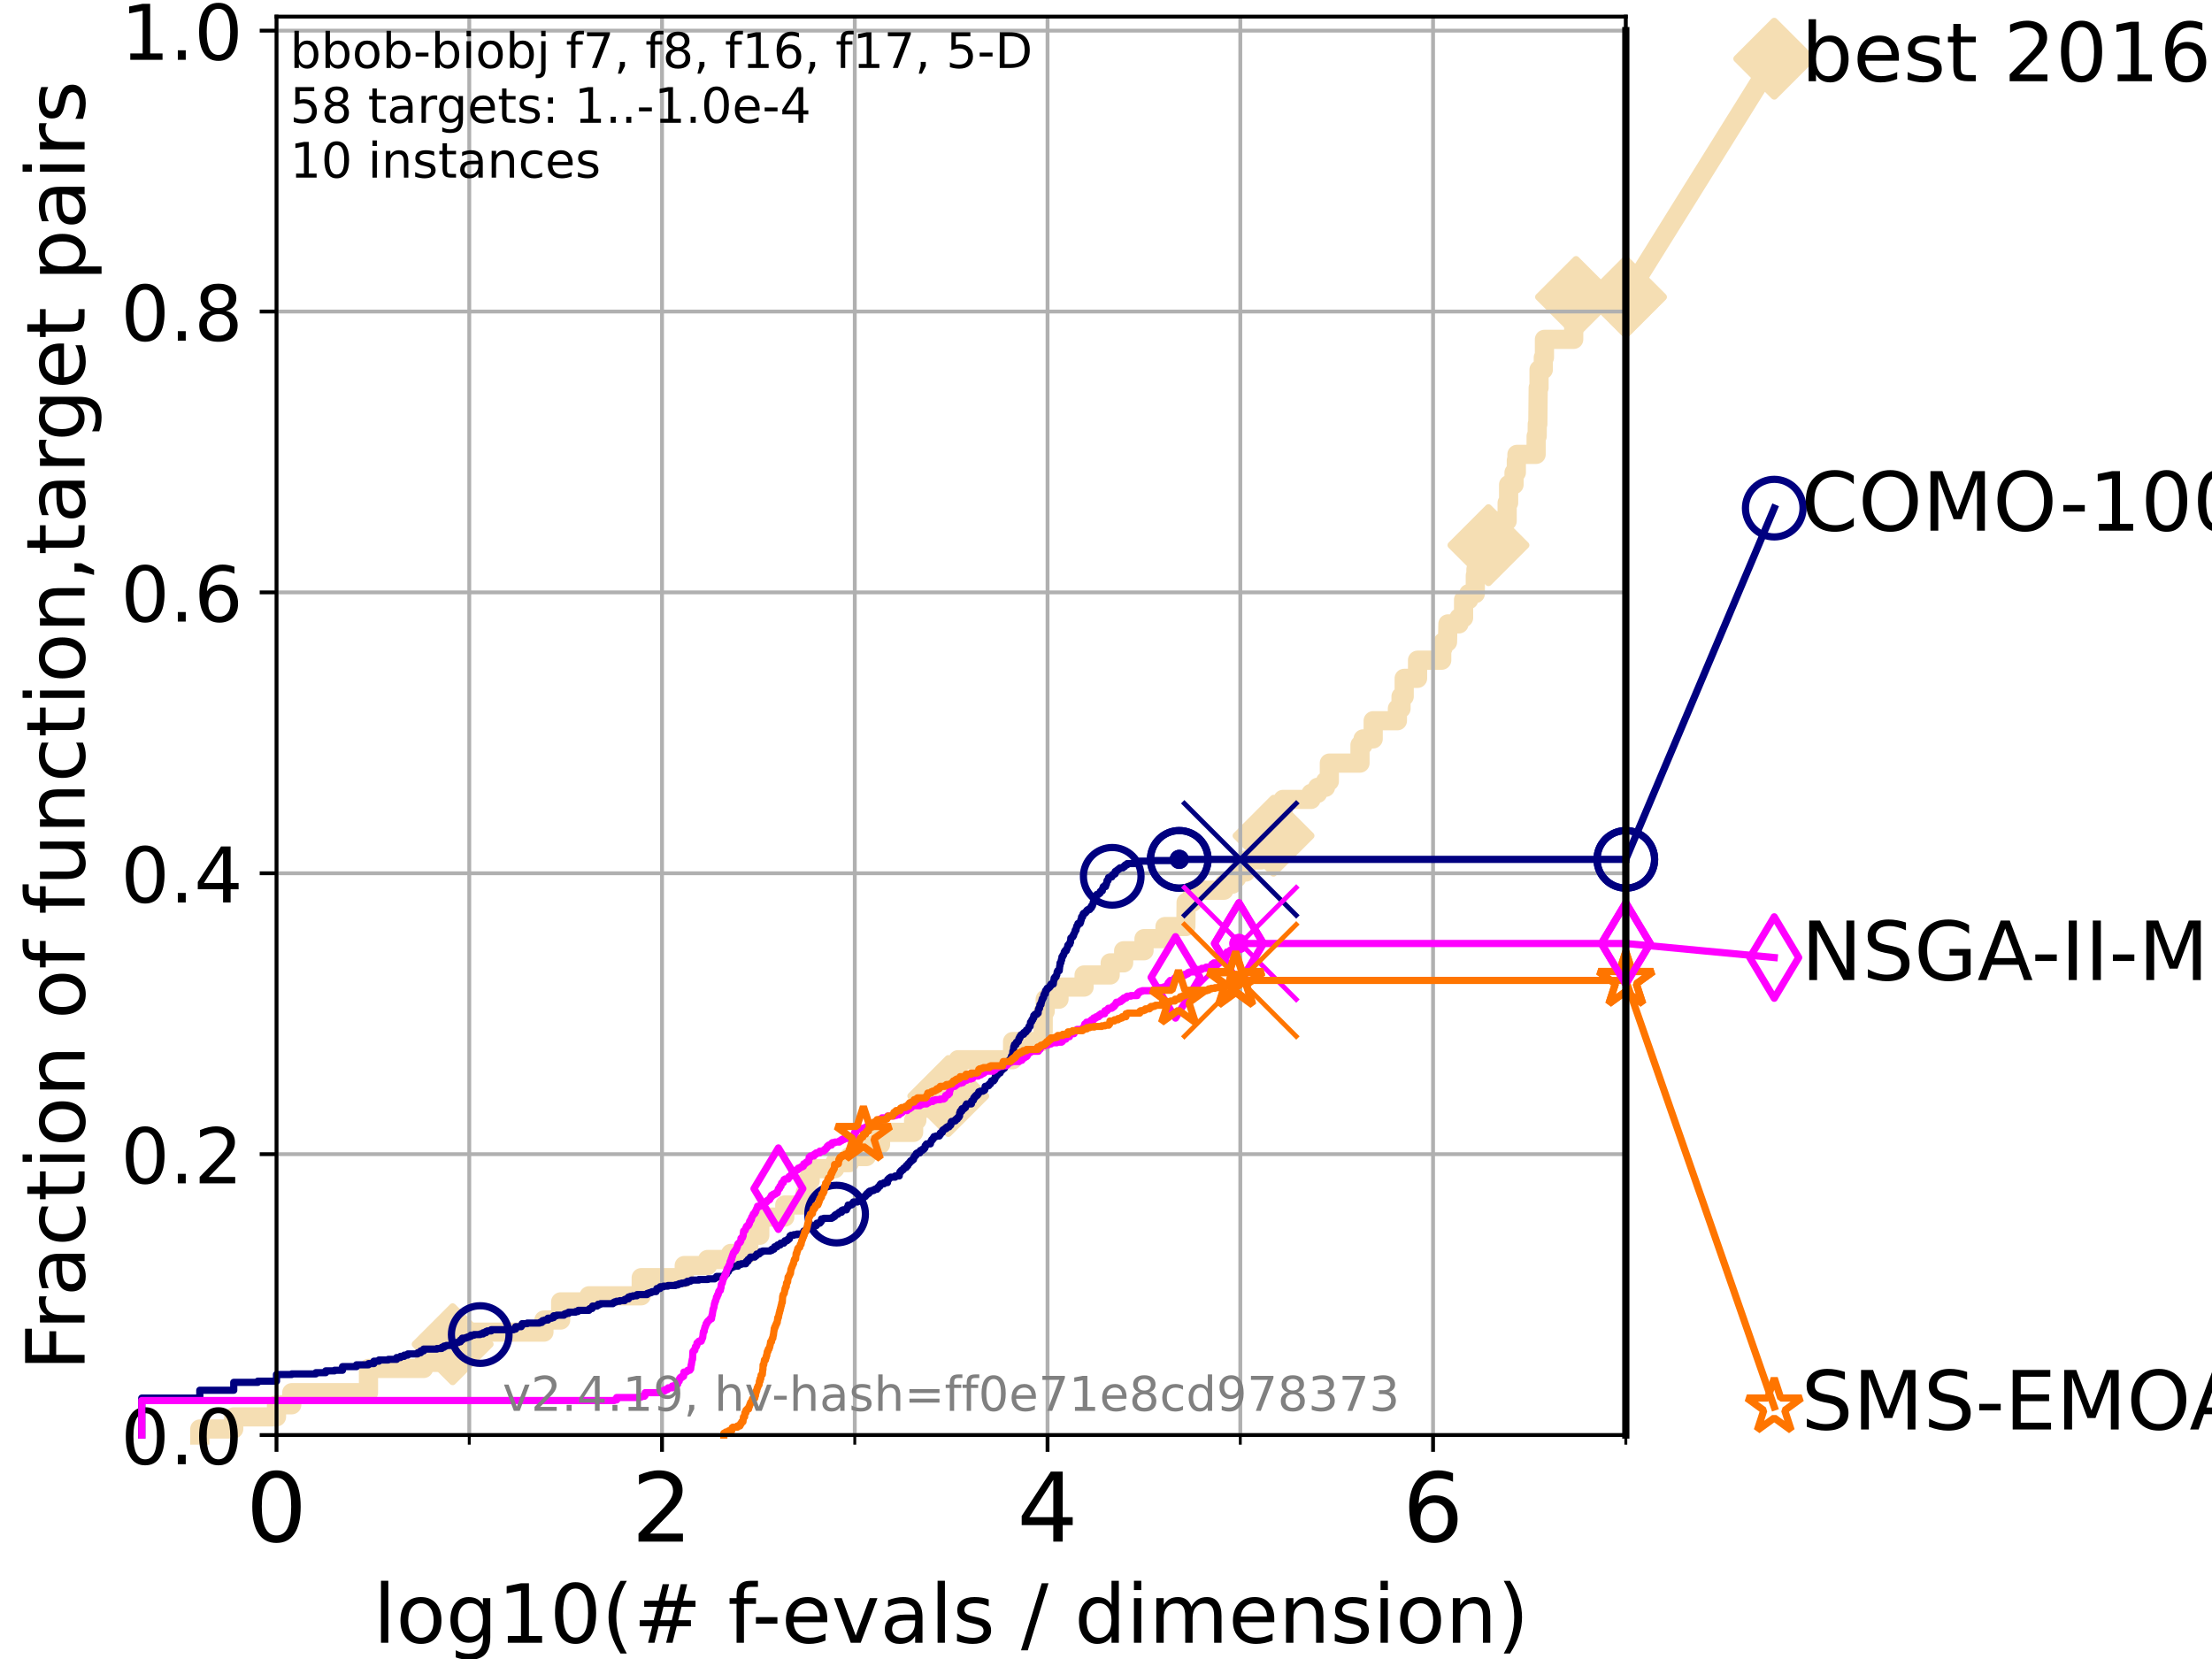 <?xml version="1.0" encoding="utf-8" standalone="no"?>
<!DOCTYPE svg PUBLIC "-//W3C//DTD SVG 1.1//EN"
  "http://www.w3.org/Graphics/SVG/1.1/DTD/svg11.dtd">
<!-- Created with matplotlib (https://matplotlib.org/) -->
<svg height="345.6pt" version="1.1" viewBox="0 0 460.8 345.6" width="460.8pt" xmlns="http://www.w3.org/2000/svg" xmlns:xlink="http://www.w3.org/1999/xlink">
 <defs>
  <style type="text/css">*{stroke-linecap:butt;stroke-linejoin:round;}</style>
 </defs>
 <g id="figure_1">
  <g id="patch_1">
   <path d="M 0 345.6 
L 460.8 345.6 
L 460.8 0 
L 0 0 
z
" style="fill:#ffffff;"/>
  </g>
  <g id="axes_1">
   <g id="patch_2">
    <path d="M 57.6 298.944 
L 338.688 298.944 
L 338.688 3.456 
L 57.6 3.456 
z
" style="fill:#ffffff;"/>
   </g>
   <g id="line2d_1">
    <path d="M 41.621 298.944 
L 41.621 297.683 
L 48.692 297.683 
L 48.692 295.161 
L 57.6 295.161 
L 57.6 292.639 
L 60.78 292.639 
L 60.78 290.117 
L 76.759 290.117 
L 76.759 285.073 
L 88.256 285.073 
L 88.256 283.811 
L 92.027 283.811 
L 92.027 282.55 
L 93.864 282.55 
L 93.864 280.028 
L 94.295 280.028 
L 94.295 277.506 
L 113.311 277.506 
L 113.311 274.984 
L 116.798 274.984 
L 116.798 271.201 
L 122.699 271.201 
L 122.699 269.94 
L 133.578 269.94 
L 133.578 266.157 
L 142.54 266.157 
L 142.54 263.635 
L 147.409 263.635 
L 147.409 262.374 
L 152.223 262.374 
L 152.223 261.113 
L 156.003 261.113 
L 156.003 257.33 
L 158.282 257.33 
L 158.282 253.546 
L 163.485 253.546 
L 163.485 251.024 
L 167.723 251.024 
L 167.723 248.502 
L 168.017 248.502 
L 168.017 245.98 
L 168.776 245.98 
L 168.776 243.458 
L 173.911 243.458 
L 173.911 242.197 
L 176.965 242.197 
L 176.965 240.936 
L 180.473 240.936 
L 180.473 239.675 
L 181.977 239.675 
L 181.977 238.414 
L 183.434 238.414 
L 183.434 235.892 
L 190.321 235.892 
L 190.321 233.37 
L 191 233.37 
L 191 230.848 
L 195.339 230.848 
L 195.339 228.325 
L 197.543 228.325 
L 197.543 224.542 
L 199.587 224.542 
L 199.587 220.759 
L 210.941 220.759 
L 210.941 216.976 
L 217.307 216.976 
L 217.325 210.671 
L 217.735 210.671 
L 217.735 208.149 
L 220.609 208.149 
L 220.609 205.627 
L 225.835 205.627 
L 225.835 203.105 
L 231.273 203.105 
L 231.273 200.583 
L 234.075 200.583 
L 234.075 198.06 
L 238.321 198.06 
L 238.321 195.538 
L 242.691 195.538 
L 242.691 193.016 
L 247.038 193.016 
L 247.088 187.972 
L 248.404 187.972 
L 248.404 185.45 
L 254.967 185.45 
L 254.967 184.189 
L 256.718 184.189 
L 256.718 182.928 
L 257.616 182.928 
L 257.616 181.667 
L 259.526 181.667 
L 259.526 179.145 
L 262.699 179.145 
L 262.699 175.362 
L 264.52 175.362 
L 264.52 174.101 
L 265.298 174.101 
L 265.298 170.317 
L 267.276 170.317 
L 267.276 166.534 
L 273.116 166.534 
L 273.116 165.273 
L 274.483 165.273 
L 274.483 164.012 
L 276.126 164.012 
L 276.126 162.751 
L 276.927 162.751 
L 276.927 158.968 
L 283.312 158.968 
L 283.312 155.185 
L 283.954 155.185 
L 283.954 153.924 
L 286.061 153.924 
L 286.061 150.141 
L 291.104 150.141 
L 291.104 147.619 
L 291.86 147.619 
L 291.86 145.097 
L 292.517 145.097 
L 292.517 141.313 
L 295.301 141.313 
L 295.301 137.53 
L 300.337 137.53 
L 300.337 135.008 
L 300.608 135.008 
L 300.608 133.747 
L 301.544 133.747 
L 301.63 129.964 
L 303.932 129.964 
L 303.932 128.703 
L 304.888 128.703 
L 304.888 124.92 
L 305.972 124.92 
L 305.972 123.659 
L 307.335 123.659 
L 307.335 119.876 
L 307.466 119.876 
L 307.466 118.615 
L 308.866 118.615 
L 308.866 117.354 
L 310.071 117.354 
L 310.071 113.57 
L 310.408 113.57 
L 310.408 111.048 
L 310.918 111.048 
L 310.918 108.526 
L 313.967 108.526 
L 313.967 104.743 
L 314.273 104.743 
L 314.273 100.96 
L 315.4 100.96 
L 315.4 98.438 
L 315.88 98.438 
L 315.88 95.916 
L 316.007 95.916 
L 316.007 94.655 
L 320.004 94.655 
L 320.004 90.872 
L 320.222 90.872 
L 320.241 88.35 
L 320.357 88.35 
L 320.434 80.783 
L 320.612 80.783 
L 320.612 77 
L 321.501 77 
L 321.501 74.478 
L 321.735 74.478 
L 321.735 70.695 
L 327.832 70.695 
L 327.832 66.912 
L 328.203 66.912 
L 328.203 64.39 
L 328.318 64.39 
L 328.318 61.868 
L 338.688 61.868 
L 338.688 61.868 
" style="fill:none;stroke:#f5deb3;stroke-linecap:square;stroke-width:4;"/>
   </g>
   <g id="line2d_2">
    <defs>
     <path d="M 0 7.778 
L 7.778 0 
L 0 -7.778 
L -7.778 0 
z
" id="m57ad58ef8b" style="stroke:#f5deb3;stroke-linejoin:miter;stroke-width:1.5;"/>
    </defs>
    <g>
     <use style="fill:#f5deb3;stroke:#f5deb3;stroke-linejoin:miter;stroke-width:1.5;" x="94.295" xlink:href="#m57ad58ef8b" y="280.028"/>
     <use style="fill:#f5deb3;stroke:#f5deb3;stroke-linejoin:miter;stroke-width:1.5;" x="197.543" xlink:href="#m57ad58ef8b" y="228.325"/>
     <use style="fill:#f5deb3;stroke:#f5deb3;stroke-linejoin:miter;stroke-width:1.5;" x="265.298" xlink:href="#m57ad58ef8b" y="174.101"/>
     <use style="fill:#f5deb3;stroke:#f5deb3;stroke-linejoin:miter;stroke-width:1.5;" x="310.071" xlink:href="#m57ad58ef8b" y="113.57"/>
     <use style="fill:#f5deb3;stroke:#f5deb3;stroke-linejoin:miter;stroke-width:1.5;" x="328.318" xlink:href="#m57ad58ef8b" y="61.868"/>
     <use style="fill:#f5deb3;stroke:#f5deb3;stroke-linejoin:miter;stroke-width:1.5;" x="338.688" xlink:href="#m57ad58ef8b" y="61.868"/>
    </g>
   </g>
   <g id="line2d_3">
    <path style="fill:none;stroke:#f5deb3;stroke-linecap:square;stroke-width:4;"/>
    <g/>
   </g>
   <g id="line2d_4">
    <path d="M 338.688 61.868 
L 369.608 12.233 
" style="fill:none;stroke:#f5deb3;stroke-linecap:square;stroke-width:4;"/>
    <g>
     <use style="fill:#f5deb3;stroke:#f5deb3;stroke-linejoin:miter;stroke-width:1.5;" x="338.688" xlink:href="#m57ad58ef8b" y="61.868"/>
     <use style="fill:#f5deb3;stroke:#f5deb3;stroke-linejoin:miter;stroke-width:1.5;" x="369.608" xlink:href="#m57ad58ef8b" y="12.233"/>
    </g>
   </g>
   <g id="matplotlib.axis_1">
    <g id="xtick_1">
     <g id="line2d_5">
      <path clip-path="url(#p0b60fb72a5)" d="M 57.6 298.944 
L 57.6 3.456 
" style="fill:none;stroke:#b0b0b0;stroke-linecap:square;stroke-width:0.8;"/>
     </g>
     <g id="line2d_6">
      <defs>
       <path d="M 0 0 
L 0 3.5 
" id="m2e21bf9fc6" style="stroke:#000000;stroke-width:0.8;"/>
      </defs>
      <g>
       <use style="stroke:#000000;stroke-width:0.8;" x="57.6" xlink:href="#m2e21bf9fc6" y="298.944"/>
      </g>
     </g>
     <g id="text_1">
      <!-- 0 -->
      <g transform="translate(51.237 321.141)scale(0.2 -0.2)">
       <defs>
        <path d="M 31.781 66.406 
Q 24.172 66.406 20.328 58.906 
Q 16.5 51.422 16.5 36.375 
Q 16.5 21.391 20.328 13.891 
Q 24.172 6.391 31.781 6.391 
Q 39.453 6.391 43.281 13.891 
Q 47.125 21.391 47.125 36.375 
Q 47.125 51.422 43.281 58.906 
Q 39.453 66.406 31.781 66.406 
z
M 31.781 74.219 
Q 44.047 74.219 50.516 64.516 
Q 56.984 54.828 56.984 36.375 
Q 56.984 17.969 50.516 8.266 
Q 44.047 -1.422 31.781 -1.422 
Q 19.531 -1.422 13.062 8.266 
Q 6.594 17.969 6.594 36.375 
Q 6.594 54.828 13.062 64.516 
Q 19.531 74.219 31.781 74.219 
z
" id="DejaVuSans-48"/>
       </defs>
       <use xlink:href="#DejaVuSans-48"/>
      </g>
     </g>
    </g>
    <g id="xtick_2">
     <g id="line2d_7">
      <path clip-path="url(#p0b60fb72a5)" d="M 137.911 298.944 
L 137.911 3.456 
" style="fill:none;stroke:#b0b0b0;stroke-linecap:square;stroke-width:0.8;"/>
     </g>
     <g id="line2d_8">
      <g>
       <use style="stroke:#000000;stroke-width:0.8;" x="137.911" xlink:href="#m2e21bf9fc6" y="298.944"/>
      </g>
     </g>
     <g id="text_2">
      <!-- 2 -->
      <g transform="translate(131.548 321.141)scale(0.2 -0.2)">
       <defs>
        <path d="M 19.188 8.297 
L 53.609 8.297 
L 53.609 0 
L 7.328 0 
L 7.328 8.297 
Q 12.938 14.109 22.625 23.891 
Q 32.328 33.688 34.812 36.531 
Q 39.547 41.844 41.422 45.531 
Q 43.312 49.219 43.312 52.781 
Q 43.312 58.594 39.234 62.25 
Q 35.156 65.922 28.609 65.922 
Q 23.969 65.922 18.812 64.312 
Q 13.672 62.703 7.812 59.422 
L 7.812 69.391 
Q 13.766 71.781 18.938 73 
Q 24.125 74.219 28.422 74.219 
Q 39.75 74.219 46.484 68.547 
Q 53.219 62.891 53.219 53.422 
Q 53.219 48.922 51.531 44.891 
Q 49.859 40.875 45.406 35.406 
Q 44.188 33.984 37.641 27.219 
Q 31.109 20.453 19.188 8.297 
z
" id="DejaVuSans-50"/>
       </defs>
       <use xlink:href="#DejaVuSans-50"/>
      </g>
     </g>
    </g>
    <g id="xtick_3">
     <g id="line2d_9">
      <path clip-path="url(#p0b60fb72a5)" d="M 218.222 298.944 
L 218.222 3.456 
" style="fill:none;stroke:#b0b0b0;stroke-linecap:square;stroke-width:0.8;"/>
     </g>
     <g id="line2d_10">
      <g>
       <use style="stroke:#000000;stroke-width:0.8;" x="218.222" xlink:href="#m2e21bf9fc6" y="298.944"/>
      </g>
     </g>
     <g id="text_3">
      <!-- 4 -->
      <g transform="translate(211.859 321.141)scale(0.2 -0.2)">
       <defs>
        <path d="M 37.797 64.312 
L 12.891 25.391 
L 37.797 25.391 
z
M 35.203 72.906 
L 47.609 72.906 
L 47.609 25.391 
L 58.016 25.391 
L 58.016 17.188 
L 47.609 17.188 
L 47.609 0 
L 37.797 0 
L 37.797 17.188 
L 4.891 17.188 
L 4.891 26.703 
z
" id="DejaVuSans-52"/>
       </defs>
       <use xlink:href="#DejaVuSans-52"/>
      </g>
     </g>
    </g>
    <g id="xtick_4">
     <g id="line2d_11">
      <path clip-path="url(#p0b60fb72a5)" d="M 298.533 298.944 
L 298.533 3.456 
" style="fill:none;stroke:#b0b0b0;stroke-linecap:square;stroke-width:0.8;"/>
     </g>
     <g id="line2d_12">
      <g>
       <use style="stroke:#000000;stroke-width:0.8;" x="298.533" xlink:href="#m2e21bf9fc6" y="298.944"/>
      </g>
     </g>
     <g id="text_4">
      <!-- 6 -->
      <g transform="translate(292.17 321.141)scale(0.2 -0.2)">
       <defs>
        <path d="M 33.016 40.375 
Q 26.375 40.375 22.484 35.828 
Q 18.609 31.297 18.609 23.391 
Q 18.609 15.531 22.484 10.953 
Q 26.375 6.391 33.016 6.391 
Q 39.656 6.391 43.531 10.953 
Q 47.406 15.531 47.406 23.391 
Q 47.406 31.297 43.531 35.828 
Q 39.656 40.375 33.016 40.375 
z
M 52.594 71.297 
L 52.594 62.312 
Q 48.875 64.062 45.094 64.984 
Q 41.312 65.922 37.594 65.922 
Q 27.828 65.922 22.672 59.328 
Q 17.531 52.734 16.797 39.406 
Q 19.672 43.656 24.016 45.922 
Q 28.375 48.188 33.594 48.188 
Q 44.578 48.188 50.953 41.516 
Q 57.328 34.859 57.328 23.391 
Q 57.328 12.156 50.688 5.359 
Q 44.047 -1.422 33.016 -1.422 
Q 20.359 -1.422 13.672 8.266 
Q 6.984 17.969 6.984 36.375 
Q 6.984 53.656 15.188 63.938 
Q 23.391 74.219 37.203 74.219 
Q 40.922 74.219 44.703 73.484 
Q 48.484 72.75 52.594 71.297 
z
" id="DejaVuSans-54"/>
       </defs>
       <use xlink:href="#DejaVuSans-54"/>
      </g>
     </g>
    </g>
    <g id="xtick_5">
     <g id="line2d_13">
      <path clip-path="url(#p0b60fb72a5)" d="M 97.755 298.944 
L 97.755 3.456 
" style="fill:none;stroke:#b0b0b0;stroke-linecap:square;stroke-width:0.8;"/>
     </g>
     <g id="line2d_14">
      <defs>
       <path d="M 0 0 
L 0 2 
" id="m1f7466737a" style="stroke:#000000;stroke-width:0.6;"/>
      </defs>
      <g>
       <use style="stroke:#000000;stroke-width:0.6;" x="97.755" xlink:href="#m1f7466737a" y="298.944"/>
      </g>
     </g>
    </g>
    <g id="xtick_6">
     <g id="line2d_15">
      <path clip-path="url(#p0b60fb72a5)" d="M 178.066 298.944 
L 178.066 3.456 
" style="fill:none;stroke:#b0b0b0;stroke-linecap:square;stroke-width:0.8;"/>
     </g>
     <g id="line2d_16">
      <g>
       <use style="stroke:#000000;stroke-width:0.6;" x="178.066" xlink:href="#m1f7466737a" y="298.944"/>
      </g>
     </g>
    </g>
    <g id="xtick_7">
     <g id="line2d_17">
      <path clip-path="url(#p0b60fb72a5)" d="M 258.377 298.944 
L 258.377 3.456 
" style="fill:none;stroke:#b0b0b0;stroke-linecap:square;stroke-width:0.8;"/>
     </g>
     <g id="line2d_18">
      <g>
       <use style="stroke:#000000;stroke-width:0.6;" x="258.377" xlink:href="#m1f7466737a" y="298.944"/>
      </g>
     </g>
    </g>
    <g id="xtick_8">
     <g id="line2d_19">
      <path clip-path="url(#p0b60fb72a5)" d="M 338.688 298.944 
L 338.688 3.456 
" style="fill:none;stroke:#b0b0b0;stroke-linecap:square;stroke-width:0.8;"/>
     </g>
     <g id="line2d_20">
      <g>
       <use style="stroke:#000000;stroke-width:0.6;" x="338.688" xlink:href="#m1f7466737a" y="298.944"/>
      </g>
     </g>
    </g>
    <g id="text_5">
     <!-- log10(# f-evals / dimension) -->
     <g transform="translate(77.764 342.218)scale(0.17 -0.17)">
      <defs>
       <path d="M 9.422 75.984 
L 18.406 75.984 
L 18.406 0 
L 9.422 0 
z
" id="DejaVuSans-108"/>
       <path d="M 30.609 48.391 
Q 23.391 48.391 19.188 42.75 
Q 14.984 37.109 14.984 27.297 
Q 14.984 17.484 19.156 11.844 
Q 23.344 6.203 30.609 6.203 
Q 37.797 6.203 41.984 11.859 
Q 46.188 17.531 46.188 27.297 
Q 46.188 37.016 41.984 42.703 
Q 37.797 48.391 30.609 48.391 
z
M 30.609 56 
Q 42.328 56 49.016 48.375 
Q 55.719 40.766 55.719 27.297 
Q 55.719 13.875 49.016 6.219 
Q 42.328 -1.422 30.609 -1.422 
Q 18.844 -1.422 12.172 6.219 
Q 5.516 13.875 5.516 27.297 
Q 5.516 40.766 12.172 48.375 
Q 18.844 56 30.609 56 
z
" id="DejaVuSans-111"/>
       <path d="M 45.406 27.984 
Q 45.406 37.75 41.375 43.109 
Q 37.359 48.484 30.078 48.484 
Q 22.859 48.484 18.828 43.109 
Q 14.797 37.75 14.797 27.984 
Q 14.797 18.266 18.828 12.891 
Q 22.859 7.516 30.078 7.516 
Q 37.359 7.516 41.375 12.891 
Q 45.406 18.266 45.406 27.984 
z
M 54.391 6.781 
Q 54.391 -7.172 48.188 -13.984 
Q 42 -20.797 29.203 -20.797 
Q 24.469 -20.797 20.266 -20.094 
Q 16.062 -19.391 12.109 -17.922 
L 12.109 -9.188 
Q 16.062 -11.328 19.922 -12.344 
Q 23.781 -13.375 27.781 -13.375 
Q 36.625 -13.375 41.016 -8.766 
Q 45.406 -4.156 45.406 5.172 
L 45.406 9.625 
Q 42.625 4.781 38.281 2.391 
Q 33.938 0 27.875 0 
Q 17.828 0 11.672 7.656 
Q 5.516 15.328 5.516 27.984 
Q 5.516 40.672 11.672 48.328 
Q 17.828 56 27.875 56 
Q 33.938 56 38.281 53.609 
Q 42.625 51.219 45.406 46.391 
L 45.406 54.688 
L 54.391 54.688 
z
" id="DejaVuSans-103"/>
       <path d="M 12.406 8.297 
L 28.516 8.297 
L 28.516 63.922 
L 10.984 60.406 
L 10.984 69.391 
L 28.422 72.906 
L 38.281 72.906 
L 38.281 8.297 
L 54.391 8.297 
L 54.391 0 
L 12.406 0 
z
" id="DejaVuSans-49"/>
       <path d="M 31 75.875 
Q 24.469 64.656 21.281 53.656 
Q 18.109 42.672 18.109 31.391 
Q 18.109 20.125 21.312 9.062 
Q 24.516 -2 31 -13.188 
L 23.188 -13.188 
Q 15.875 -1.703 12.234 9.375 
Q 8.594 20.453 8.594 31.391 
Q 8.594 42.281 12.203 53.312 
Q 15.828 64.359 23.188 75.875 
z
" id="DejaVuSans-40"/>
       <path d="M 51.125 44 
L 36.922 44 
L 32.812 27.688 
L 47.125 27.688 
z
M 43.797 71.781 
L 38.719 51.516 
L 52.984 51.516 
L 58.109 71.781 
L 65.922 71.781 
L 60.891 51.516 
L 76.125 51.516 
L 76.125 44 
L 58.984 44 
L 54.984 27.688 
L 70.516 27.688 
L 70.516 20.219 
L 53.078 20.219 
L 48 0 
L 40.188 0 
L 45.219 20.219 
L 30.906 20.219 
L 25.875 0 
L 18.016 0 
L 23.094 20.219 
L 7.719 20.219 
L 7.719 27.688 
L 24.906 27.688 
L 29 44 
L 13.281 44 
L 13.281 51.516 
L 30.906 51.516 
L 35.891 71.781 
z
" id="DejaVuSans-35"/>
       <path id="DejaVuSans-32"/>
       <path d="M 37.109 75.984 
L 37.109 68.5 
L 28.516 68.5 
Q 23.688 68.5 21.797 66.547 
Q 19.922 64.594 19.922 59.516 
L 19.922 54.688 
L 34.719 54.688 
L 34.719 47.703 
L 19.922 47.703 
L 19.922 0 
L 10.891 0 
L 10.891 47.703 
L 2.297 47.703 
L 2.297 54.688 
L 10.891 54.688 
L 10.891 58.5 
Q 10.891 67.625 15.141 71.797 
Q 19.391 75.984 28.609 75.984 
z
" id="DejaVuSans-102"/>
       <path d="M 4.891 31.391 
L 31.203 31.391 
L 31.203 23.391 
L 4.891 23.391 
z
" id="DejaVuSans-45"/>
       <path d="M 56.203 29.594 
L 56.203 25.203 
L 14.891 25.203 
Q 15.484 15.922 20.484 11.062 
Q 25.484 6.203 34.422 6.203 
Q 39.594 6.203 44.453 7.469 
Q 49.312 8.734 54.109 11.281 
L 54.109 2.781 
Q 49.266 0.734 44.188 -0.344 
Q 39.109 -1.422 33.891 -1.422 
Q 20.797 -1.422 13.156 6.188 
Q 5.516 13.812 5.516 26.812 
Q 5.516 40.234 12.766 48.109 
Q 20.016 56 32.328 56 
Q 43.359 56 49.781 48.891 
Q 56.203 41.797 56.203 29.594 
z
M 47.219 32.234 
Q 47.125 39.594 43.094 43.984 
Q 39.062 48.391 32.422 48.391 
Q 24.906 48.391 20.391 44.141 
Q 15.875 39.891 15.188 32.172 
z
" id="DejaVuSans-101"/>
       <path d="M 2.984 54.688 
L 12.5 54.688 
L 29.594 8.797 
L 46.688 54.688 
L 56.203 54.688 
L 35.688 0 
L 23.484 0 
z
" id="DejaVuSans-118"/>
       <path d="M 34.281 27.484 
Q 23.391 27.484 19.188 25 
Q 14.984 22.516 14.984 16.5 
Q 14.984 11.719 18.141 8.906 
Q 21.297 6.109 26.703 6.109 
Q 34.188 6.109 38.703 11.406 
Q 43.219 16.703 43.219 25.484 
L 43.219 27.484 
z
M 52.203 31.203 
L 52.203 0 
L 43.219 0 
L 43.219 8.297 
Q 40.141 3.328 35.547 0.953 
Q 30.953 -1.422 24.312 -1.422 
Q 15.922 -1.422 10.953 3.297 
Q 6 8.016 6 15.922 
Q 6 25.141 12.172 29.828 
Q 18.359 34.516 30.609 34.516 
L 43.219 34.516 
L 43.219 35.406 
Q 43.219 41.609 39.141 45 
Q 35.062 48.391 27.688 48.391 
Q 23 48.391 18.547 47.266 
Q 14.109 46.141 10.016 43.891 
L 10.016 52.203 
Q 14.938 54.109 19.578 55.047 
Q 24.219 56 28.609 56 
Q 40.484 56 46.344 49.844 
Q 52.203 43.703 52.203 31.203 
z
" id="DejaVuSans-97"/>
       <path d="M 44.281 53.078 
L 44.281 44.578 
Q 40.484 46.531 36.375 47.5 
Q 32.281 48.484 27.875 48.484 
Q 21.188 48.484 17.844 46.438 
Q 14.5 44.391 14.5 40.281 
Q 14.5 37.156 16.891 35.375 
Q 19.281 33.594 26.516 31.984 
L 29.594 31.297 
Q 39.156 29.25 43.188 25.516 
Q 47.219 21.781 47.219 15.094 
Q 47.219 7.469 41.188 3.016 
Q 35.156 -1.422 24.609 -1.422 
Q 20.219 -1.422 15.453 -0.562 
Q 10.688 0.297 5.422 2 
L 5.422 11.281 
Q 10.406 8.688 15.234 7.391 
Q 20.062 6.109 24.812 6.109 
Q 31.156 6.109 34.562 8.281 
Q 37.984 10.453 37.984 14.406 
Q 37.984 18.062 35.516 20.016 
Q 33.062 21.969 24.703 23.781 
L 21.578 24.516 
Q 13.234 26.266 9.516 29.906 
Q 5.812 33.547 5.812 39.891 
Q 5.812 47.609 11.281 51.797 
Q 16.75 56 26.812 56 
Q 31.781 56 36.172 55.266 
Q 40.578 54.547 44.281 53.078 
z
" id="DejaVuSans-115"/>
       <path d="M 25.391 72.906 
L 33.688 72.906 
L 8.297 -9.281 
L 0 -9.281 
z
" id="DejaVuSans-47"/>
       <path d="M 45.406 46.391 
L 45.406 75.984 
L 54.391 75.984 
L 54.391 0 
L 45.406 0 
L 45.406 8.203 
Q 42.578 3.328 38.25 0.953 
Q 33.938 -1.422 27.875 -1.422 
Q 17.969 -1.422 11.734 6.484 
Q 5.516 14.406 5.516 27.297 
Q 5.516 40.188 11.734 48.094 
Q 17.969 56 27.875 56 
Q 33.938 56 38.25 53.625 
Q 42.578 51.266 45.406 46.391 
z
M 14.797 27.297 
Q 14.797 17.391 18.875 11.75 
Q 22.953 6.109 30.078 6.109 
Q 37.203 6.109 41.297 11.75 
Q 45.406 17.391 45.406 27.297 
Q 45.406 37.203 41.297 42.844 
Q 37.203 48.484 30.078 48.484 
Q 22.953 48.484 18.875 42.844 
Q 14.797 37.203 14.797 27.297 
z
" id="DejaVuSans-100"/>
       <path d="M 9.422 54.688 
L 18.406 54.688 
L 18.406 0 
L 9.422 0 
z
M 9.422 75.984 
L 18.406 75.984 
L 18.406 64.594 
L 9.422 64.594 
z
" id="DejaVuSans-105"/>
       <path d="M 52 44.188 
Q 55.375 50.25 60.062 53.125 
Q 64.75 56 71.094 56 
Q 79.641 56 84.281 50.016 
Q 88.922 44.047 88.922 33.016 
L 88.922 0 
L 79.891 0 
L 79.891 32.719 
Q 79.891 40.578 77.094 44.375 
Q 74.312 48.188 68.609 48.188 
Q 61.625 48.188 57.562 43.547 
Q 53.516 38.922 53.516 30.906 
L 53.516 0 
L 44.484 0 
L 44.484 32.719 
Q 44.484 40.625 41.703 44.406 
Q 38.922 48.188 33.109 48.188 
Q 26.219 48.188 22.156 43.531 
Q 18.109 38.875 18.109 30.906 
L 18.109 0 
L 9.078 0 
L 9.078 54.688 
L 18.109 54.688 
L 18.109 46.188 
Q 21.188 51.219 25.484 53.609 
Q 29.781 56 35.688 56 
Q 41.656 56 45.828 52.969 
Q 50 49.953 52 44.188 
z
" id="DejaVuSans-109"/>
       <path d="M 54.891 33.016 
L 54.891 0 
L 45.906 0 
L 45.906 32.719 
Q 45.906 40.484 42.875 44.328 
Q 39.844 48.188 33.797 48.188 
Q 26.516 48.188 22.312 43.547 
Q 18.109 38.922 18.109 30.906 
L 18.109 0 
L 9.078 0 
L 9.078 54.688 
L 18.109 54.688 
L 18.109 46.188 
Q 21.344 51.125 25.703 53.562 
Q 30.078 56 35.797 56 
Q 45.219 56 50.047 50.172 
Q 54.891 44.344 54.891 33.016 
z
" id="DejaVuSans-110"/>
       <path d="M 8.016 75.875 
L 15.828 75.875 
Q 23.141 64.359 26.781 53.312 
Q 30.422 42.281 30.422 31.391 
Q 30.422 20.453 26.781 9.375 
Q 23.141 -1.703 15.828 -13.188 
L 8.016 -13.188 
Q 14.5 -2 17.703 9.062 
Q 20.906 20.125 20.906 31.391 
Q 20.906 42.672 17.703 53.656 
Q 14.5 64.656 8.016 75.875 
z
" id="DejaVuSans-41"/>
      </defs>
      <use xlink:href="#DejaVuSans-108"/>
      <use x="27.783" xlink:href="#DejaVuSans-111"/>
      <use x="88.965" xlink:href="#DejaVuSans-103"/>
      <use x="152.441" xlink:href="#DejaVuSans-49"/>
      <use x="216.064" xlink:href="#DejaVuSans-48"/>
      <use x="279.688" xlink:href="#DejaVuSans-40"/>
      <use x="318.701" xlink:href="#DejaVuSans-35"/>
      <use x="402.49" xlink:href="#DejaVuSans-32"/>
      <use x="434.277" xlink:href="#DejaVuSans-102"/>
      <use x="463.982" xlink:href="#DejaVuSans-45"/>
      <use x="500.066" xlink:href="#DejaVuSans-101"/>
      <use x="561.59" xlink:href="#DejaVuSans-118"/>
      <use x="620.77" xlink:href="#DejaVuSans-97"/>
      <use x="682.049" xlink:href="#DejaVuSans-108"/>
      <use x="709.832" xlink:href="#DejaVuSans-115"/>
      <use x="761.932" xlink:href="#DejaVuSans-32"/>
      <use x="793.719" xlink:href="#DejaVuSans-47"/>
      <use x="827.41" xlink:href="#DejaVuSans-32"/>
      <use x="859.197" xlink:href="#DejaVuSans-100"/>
      <use x="922.674" xlink:href="#DejaVuSans-105"/>
      <use x="950.457" xlink:href="#DejaVuSans-109"/>
      <use x="1047.869" xlink:href="#DejaVuSans-101"/>
      <use x="1109.393" xlink:href="#DejaVuSans-110"/>
      <use x="1172.771" xlink:href="#DejaVuSans-115"/>
      <use x="1224.871" xlink:href="#DejaVuSans-105"/>
      <use x="1252.654" xlink:href="#DejaVuSans-111"/>
      <use x="1313.836" xlink:href="#DejaVuSans-110"/>
      <use x="1377.215" xlink:href="#DejaVuSans-41"/>
     </g>
    </g>
   </g>
   <g id="matplotlib.axis_2">
    <g id="ytick_1">
     <g id="line2d_21">
      <path clip-path="url(#p0b60fb72a5)" d="M 57.6 298.944 
L 338.688 298.944 
" style="fill:none;stroke:#b0b0b0;stroke-linecap:square;stroke-width:0.8;"/>
     </g>
     <g id="line2d_22">
      <defs>
       <path d="M 0 0 
L -3.5 0 
" id="m0add719c50" style="stroke:#000000;stroke-width:0.8;"/>
      </defs>
      <g>
       <use style="stroke:#000000;stroke-width:0.8;" x="57.6" xlink:href="#m0add719c50" y="298.944"/>
      </g>
     </g>
     <g id="text_6">
      <!-- 0.0 -->
      <g transform="translate(25.155 305.023)scale(0.16 -0.16)">
       <defs>
        <path d="M 10.688 12.406 
L 21 12.406 
L 21 0 
L 10.688 0 
z
" id="DejaVuSans-46"/>
       </defs>
       <use xlink:href="#DejaVuSans-48"/>
       <use x="63.623" xlink:href="#DejaVuSans-46"/>
       <use x="95.41" xlink:href="#DejaVuSans-48"/>
      </g>
     </g>
    </g>
    <g id="ytick_2">
     <g id="line2d_23">
      <path clip-path="url(#p0b60fb72a5)" d="M 57.6 240.432 
L 338.688 240.432 
" style="fill:none;stroke:#b0b0b0;stroke-linecap:square;stroke-width:0.8;"/>
     </g>
     <g id="line2d_24">
      <g>
       <use style="stroke:#000000;stroke-width:0.8;" x="57.6" xlink:href="#m0add719c50" y="240.432"/>
      </g>
     </g>
     <g id="text_7">
      <!-- 0.2 -->
      <g transform="translate(25.155 246.51)scale(0.16 -0.16)">
       <use xlink:href="#DejaVuSans-48"/>
       <use x="63.623" xlink:href="#DejaVuSans-46"/>
       <use x="95.41" xlink:href="#DejaVuSans-50"/>
      </g>
     </g>
    </g>
    <g id="ytick_3">
     <g id="line2d_25">
      <path clip-path="url(#p0b60fb72a5)" d="M 57.6 181.919 
L 338.688 181.919 
" style="fill:none;stroke:#b0b0b0;stroke-linecap:square;stroke-width:0.8;"/>
     </g>
     <g id="line2d_26">
      <g>
       <use style="stroke:#000000;stroke-width:0.8;" x="57.6" xlink:href="#m0add719c50" y="181.919"/>
      </g>
     </g>
     <g id="text_8">
      <!-- 0.4 -->
      <g transform="translate(25.155 187.998)scale(0.16 -0.16)">
       <use xlink:href="#DejaVuSans-48"/>
       <use x="63.623" xlink:href="#DejaVuSans-46"/>
       <use x="95.41" xlink:href="#DejaVuSans-52"/>
      </g>
     </g>
    </g>
    <g id="ytick_4">
     <g id="line2d_27">
      <path clip-path="url(#p0b60fb72a5)" d="M 57.6 123.407 
L 338.688 123.407 
" style="fill:none;stroke:#b0b0b0;stroke-linecap:square;stroke-width:0.8;"/>
     </g>
     <g id="line2d_28">
      <g>
       <use style="stroke:#000000;stroke-width:0.8;" x="57.6" xlink:href="#m0add719c50" y="123.407"/>
      </g>
     </g>
     <g id="text_9">
      <!-- 0.6 -->
      <g transform="translate(25.155 129.485)scale(0.16 -0.16)">
       <use xlink:href="#DejaVuSans-48"/>
       <use x="63.623" xlink:href="#DejaVuSans-46"/>
       <use x="95.41" xlink:href="#DejaVuSans-54"/>
      </g>
     </g>
    </g>
    <g id="ytick_5">
     <g id="line2d_29">
      <path clip-path="url(#p0b60fb72a5)" d="M 57.6 64.894 
L 338.688 64.894 
" style="fill:none;stroke:#b0b0b0;stroke-linecap:square;stroke-width:0.8;"/>
     </g>
     <g id="line2d_30">
      <g>
       <use style="stroke:#000000;stroke-width:0.8;" x="57.6" xlink:href="#m0add719c50" y="64.894"/>
      </g>
     </g>
     <g id="text_10">
      <!-- 0.8 -->
      <g transform="translate(25.155 70.973)scale(0.16 -0.16)">
       <defs>
        <path d="M 31.781 34.625 
Q 24.75 34.625 20.719 30.859 
Q 16.703 27.094 16.703 20.516 
Q 16.703 13.922 20.719 10.156 
Q 24.75 6.391 31.781 6.391 
Q 38.812 6.391 42.859 10.172 
Q 46.922 13.969 46.922 20.516 
Q 46.922 27.094 42.891 30.859 
Q 38.875 34.625 31.781 34.625 
z
M 21.922 38.812 
Q 15.578 40.375 12.031 44.719 
Q 8.5 49.078 8.5 55.328 
Q 8.5 64.062 14.719 69.141 
Q 20.953 74.219 31.781 74.219 
Q 42.672 74.219 48.875 69.141 
Q 55.078 64.062 55.078 55.328 
Q 55.078 49.078 51.531 44.719 
Q 48 40.375 41.703 38.812 
Q 48.828 37.156 52.797 32.312 
Q 56.781 27.484 56.781 20.516 
Q 56.781 9.906 50.312 4.234 
Q 43.844 -1.422 31.781 -1.422 
Q 19.734 -1.422 13.25 4.234 
Q 6.781 9.906 6.781 20.516 
Q 6.781 27.484 10.781 32.312 
Q 14.797 37.156 21.922 38.812 
z
M 18.312 54.391 
Q 18.312 48.734 21.844 45.562 
Q 25.391 42.391 31.781 42.391 
Q 38.141 42.391 41.719 45.562 
Q 45.312 48.734 45.312 54.391 
Q 45.312 60.062 41.719 63.234 
Q 38.141 66.406 31.781 66.406 
Q 25.391 66.406 21.844 63.234 
Q 18.312 60.062 18.312 54.391 
z
" id="DejaVuSans-56"/>
       </defs>
       <use xlink:href="#DejaVuSans-48"/>
       <use x="63.623" xlink:href="#DejaVuSans-46"/>
       <use x="95.41" xlink:href="#DejaVuSans-56"/>
      </g>
     </g>
    </g>
    <g id="ytick_6">
     <g id="line2d_31">
      <path clip-path="url(#p0b60fb72a5)" d="M 57.6 6.382 
L 338.688 6.382 
" style="fill:none;stroke:#b0b0b0;stroke-linecap:square;stroke-width:0.8;"/>
     </g>
     <g id="line2d_32">
      <g>
       <use style="stroke:#000000;stroke-width:0.8;" x="57.6" xlink:href="#m0add719c50" y="6.382"/>
      </g>
     </g>
     <g id="text_11">
      <!-- 1.0 -->
      <g transform="translate(25.155 12.46)scale(0.16 -0.16)">
       <use xlink:href="#DejaVuSans-49"/>
       <use x="63.623" xlink:href="#DejaVuSans-46"/>
       <use x="95.41" xlink:href="#DejaVuSans-48"/>
      </g>
     </g>
    </g>
    <g id="text_12">
     <!-- Fraction of function,target pairs -->
     <g transform="translate(17.62 285.585)rotate(-90)scale(0.17 -0.17)">
      <defs>
       <path d="M 9.812 72.906 
L 51.703 72.906 
L 51.703 64.594 
L 19.672 64.594 
L 19.672 43.109 
L 48.578 43.109 
L 48.578 34.812 
L 19.672 34.812 
L 19.672 0 
L 9.812 0 
z
" id="DejaVuSans-70"/>
       <path d="M 41.109 46.297 
Q 39.594 47.172 37.812 47.578 
Q 36.031 48 33.891 48 
Q 26.266 48 22.188 43.047 
Q 18.109 38.094 18.109 28.812 
L 18.109 0 
L 9.078 0 
L 9.078 54.688 
L 18.109 54.688 
L 18.109 46.188 
Q 20.953 51.172 25.484 53.578 
Q 30.031 56 36.531 56 
Q 37.453 56 38.578 55.875 
Q 39.703 55.766 41.062 55.516 
z
" id="DejaVuSans-114"/>
       <path d="M 48.781 52.594 
L 48.781 44.188 
Q 44.969 46.297 41.141 47.344 
Q 37.312 48.391 33.406 48.391 
Q 24.656 48.391 19.812 42.844 
Q 14.984 37.312 14.984 27.297 
Q 14.984 17.281 19.812 11.734 
Q 24.656 6.203 33.406 6.203 
Q 37.312 6.203 41.141 7.25 
Q 44.969 8.297 48.781 10.406 
L 48.781 2.094 
Q 45.016 0.344 40.984 -0.531 
Q 36.969 -1.422 32.422 -1.422 
Q 20.062 -1.422 12.781 6.344 
Q 5.516 14.109 5.516 27.297 
Q 5.516 40.672 12.859 48.328 
Q 20.219 56 33.016 56 
Q 37.156 56 41.109 55.141 
Q 45.062 54.297 48.781 52.594 
z
" id="DejaVuSans-99"/>
       <path d="M 18.312 70.219 
L 18.312 54.688 
L 36.812 54.688 
L 36.812 47.703 
L 18.312 47.703 
L 18.312 18.016 
Q 18.312 11.328 20.141 9.422 
Q 21.969 7.516 27.594 7.516 
L 36.812 7.516 
L 36.812 0 
L 27.594 0 
Q 17.188 0 13.234 3.875 
Q 9.281 7.766 9.281 18.016 
L 9.281 47.703 
L 2.688 47.703 
L 2.688 54.688 
L 9.281 54.688 
L 9.281 70.219 
z
" id="DejaVuSans-116"/>
       <path d="M 8.5 21.578 
L 8.5 54.688 
L 17.484 54.688 
L 17.484 21.922 
Q 17.484 14.156 20.5 10.266 
Q 23.531 6.391 29.594 6.391 
Q 36.859 6.391 41.078 11.031 
Q 45.312 15.672 45.312 23.688 
L 45.312 54.688 
L 54.297 54.688 
L 54.297 0 
L 45.312 0 
L 45.312 8.406 
Q 42.047 3.422 37.719 1 
Q 33.406 -1.422 27.688 -1.422 
Q 18.266 -1.422 13.375 4.438 
Q 8.5 10.297 8.5 21.578 
z
M 31.109 56 
z
" id="DejaVuSans-117"/>
       <path d="M 11.719 12.406 
L 22.016 12.406 
L 22.016 4 
L 14.016 -11.625 
L 7.719 -11.625 
L 11.719 4 
z
" id="DejaVuSans-44"/>
       <path d="M 18.109 8.203 
L 18.109 -20.797 
L 9.078 -20.797 
L 9.078 54.688 
L 18.109 54.688 
L 18.109 46.391 
Q 20.953 51.266 25.266 53.625 
Q 29.594 56 35.594 56 
Q 45.562 56 51.781 48.094 
Q 58.016 40.188 58.016 27.297 
Q 58.016 14.406 51.781 6.484 
Q 45.562 -1.422 35.594 -1.422 
Q 29.594 -1.422 25.266 0.953 
Q 20.953 3.328 18.109 8.203 
z
M 48.688 27.297 
Q 48.688 37.203 44.609 42.844 
Q 40.531 48.484 33.406 48.484 
Q 26.266 48.484 22.188 42.844 
Q 18.109 37.203 18.109 27.297 
Q 18.109 17.391 22.188 11.75 
Q 26.266 6.109 33.406 6.109 
Q 40.531 6.109 44.609 11.75 
Q 48.688 17.391 48.688 27.297 
z
" id="DejaVuSans-112"/>
      </defs>
      <use xlink:href="#DejaVuSans-70"/>
      <use x="50.27" xlink:href="#DejaVuSans-114"/>
      <use x="91.383" xlink:href="#DejaVuSans-97"/>
      <use x="152.662" xlink:href="#DejaVuSans-99"/>
      <use x="207.643" xlink:href="#DejaVuSans-116"/>
      <use x="246.852" xlink:href="#DejaVuSans-105"/>
      <use x="274.635" xlink:href="#DejaVuSans-111"/>
      <use x="335.816" xlink:href="#DejaVuSans-110"/>
      <use x="399.195" xlink:href="#DejaVuSans-32"/>
      <use x="430.982" xlink:href="#DejaVuSans-111"/>
      <use x="492.164" xlink:href="#DejaVuSans-102"/>
      <use x="527.369" xlink:href="#DejaVuSans-32"/>
      <use x="559.156" xlink:href="#DejaVuSans-102"/>
      <use x="594.361" xlink:href="#DejaVuSans-117"/>
      <use x="657.74" xlink:href="#DejaVuSans-110"/>
      <use x="721.119" xlink:href="#DejaVuSans-99"/>
      <use x="776.1" xlink:href="#DejaVuSans-116"/>
      <use x="815.309" xlink:href="#DejaVuSans-105"/>
      <use x="843.092" xlink:href="#DejaVuSans-111"/>
      <use x="904.273" xlink:href="#DejaVuSans-110"/>
      <use x="967.652" xlink:href="#DejaVuSans-44"/>
      <use x="999.439" xlink:href="#DejaVuSans-116"/>
      <use x="1038.648" xlink:href="#DejaVuSans-97"/>
      <use x="1099.928" xlink:href="#DejaVuSans-114"/>
      <use x="1139.291" xlink:href="#DejaVuSans-103"/>
      <use x="1202.768" xlink:href="#DejaVuSans-101"/>
      <use x="1264.291" xlink:href="#DejaVuSans-116"/>
      <use x="1303.5" xlink:href="#DejaVuSans-32"/>
      <use x="1335.287" xlink:href="#DejaVuSans-112"/>
      <use x="1398.764" xlink:href="#DejaVuSans-97"/>
      <use x="1460.043" xlink:href="#DejaVuSans-105"/>
      <use x="1487.826" xlink:href="#DejaVuSans-114"/>
      <use x="1528.939" xlink:href="#DejaVuSans-115"/>
     </g>
    </g>
   </g>
   <g id="line2d_33">
    <defs>
     <path d="M 0 1.5 
C 0.398 1.5 0.779 1.342 1.061 1.061 
C 1.342 0.779 1.5 0.398 1.5 0 
C 1.5 -0.398 1.342 -0.779 1.061 -1.061 
C 0.779 -1.342 0.398 -1.5 0 -1.5 
C -0.398 -1.5 -0.779 -1.342 -1.061 -1.061 
C -1.342 -0.779 -1.5 -0.398 -1.5 0 
C -1.5 0.398 -1.342 0.779 -1.061 1.061 
C -0.779 1.342 -0.398 1.5 0 1.5 
z
" id="mfa1ba6ba8c" style="stroke:#f5deb3;"/>
    </defs>
    <g>
     <use style="fill:#f5deb3;stroke:#f5deb3;" x="340.793" xlink:href="#mfa1ba6ba8c" y="59.346"/>
     <use style="fill:#f5deb3;stroke:#f5deb3;" x="340.793" xlink:href="#mfa1ba6ba8c" y="59.346"/>
    </g>
   </g>
   <g id="line2d_34">
    <defs>
     <path d="M 0 1.5 
C 0.398 1.5 0.779 1.342 1.061 1.061 
C 1.342 0.779 1.5 0.398 1.5 0 
C 1.5 -0.398 1.342 -0.779 1.061 -1.061 
C 0.779 -1.342 0.398 -1.5 0 -1.5 
C -0.398 -1.5 -0.779 -1.342 -1.061 -1.061 
C -1.342 -0.779 -1.5 -0.398 -1.5 0 
C -1.5 0.398 -1.342 0.779 -1.061 1.061 
C -0.779 1.342 -0.398 1.5 0 1.5 
z
" id="mf11e474f9a" style="stroke:#000080;"/>
    </defs>
    <g>
     <use style="fill:#000080;stroke:#000080;" x="245.661" xlink:href="#mf11e474f9a" y="179.019"/>
     <use style="fill:#000080;stroke:#000080;" x="245.661" xlink:href="#mf11e474f9a" y="179.019"/>
    </g>
   </g>
   <g id="line2d_35">
    <path d="M 29.533 298.944 
L 29.533 291.252 
L 41.621 291.252 
L 41.621 289.612 
L 48.692 289.612 
L 48.692 287.973 
L 53.709 287.973 
L 53.709 287.721 
L 57.6 287.721 
L 57.6 286.334 
L 60.78 286.334 
L 60.78 286.207 
L 65.797 286.207 
L 65.797 285.955 
L 67.851 285.955 
L 67.851 285.577 
L 69.688 285.577 
L 69.688 285.451 
L 71.35 285.451 
L 71.35 284.694 
L 74.263 284.694 
L 74.263 284.316 
L 76.759 284.316 
L 76.759 284.064 
L 77.885 284.064 
L 77.885 283.559 
L 78.942 283.559 
L 78.942 283.307 
L 80.881 283.307 
L 80.881 283.181 
L 82.627 283.181 
L 82.627 282.803 
L 83.438 282.803 
L 83.438 282.55 
L 84.213 282.55 
L 84.213 282.298 
L 84.956 282.298 
L 84.956 282.046 
L 87.01 282.046 
L 87.01 281.794 
L 87.644 281.794 
L 87.644 281.415 
L 88.256 281.415 
L 88.256 281.037 
L 91.03 281.037 
L 91.03 280.911 
L 92.027 280.911 
L 92.027 280.659 
L 92.504 280.659 
L 92.504 280.407 
L 92.969 280.407 
L 92.969 280.281 
L 93.864 280.281 
L 93.864 280.154 
L 94.295 280.154 
L 94.295 279.902 
L 94.715 279.902 
L 94.715 279.776 
L 95.125 279.776 
L 95.125 279.65 
L 95.526 279.65 
L 95.526 279.524 
L 95.918 279.524 
L 95.918 279.146 
L 96.301 279.146 
L 96.301 278.767 
L 97.044 278.767 
L 97.044 278.641 
L 97.403 278.641 
L 97.403 278.515 
L 97.755 278.515 
L 97.755 278.389 
L 98.101 278.389 
L 98.101 278.137 
L 98.772 278.137 
L 98.772 278.011 
L 100.04 278.011 
L 100.04 277.885 
L 100.642 277.885 
L 100.642 277.632 
L 101.223 277.632 
L 101.223 277.38 
L 101.507 277.38 
L 101.507 277.254 
L 102.331 277.254 
L 102.331 277.002 
L 107.009 277.002 
L 107.009 276.876 
L 107.415 276.876 
L 107.415 276.371 
L 108.578 276.371 
L 108.578 276.119 
L 108.764 276.119 
L 108.764 275.741 
L 109.843 275.741 
L 109.843 275.615 
L 112.432 275.615 
L 112.432 275.489 
L 112.877 275.489 
L 112.877 275.236 
L 113.023 275.236 
L 113.023 275.11 
L 113.454 275.11 
L 113.454 274.984 
L 114.148 274.984 
L 114.148 274.606 
L 114.947 274.606 
L 114.947 274.48 
L 115.333 274.48 
L 115.333 274.101 
L 115.959 274.101 
L 115.959 273.975 
L 117.486 273.975 
L 117.486 273.849 
L 117.598 273.849 
L 117.598 273.723 
L 117.931 273.723 
L 117.931 273.597 
L 118.471 273.597 
L 118.471 273.345 
L 119.899 273.345 
L 119.899 273.219 
L 120.382 273.219 
L 120.477 272.966 
L 122.699 272.966 
L 122.699 272.714 
L 122.865 272.714 
L 122.865 272.588 
L 123.354 272.588 
L 123.434 272.084 
L 124.369 272.084 
L 124.369 271.958 
L 124.595 271.958 
L 124.595 271.705 
L 125.111 271.705 
L 125.111 271.579 
L 127.674 271.579 
L 127.674 271.453 
L 127.799 271.453 
L 127.799 271.327 
L 128.047 271.327 
L 128.047 271.201 
L 128.411 271.201 
L 128.411 271.075 
L 129.118 271.075 
L 129.118 270.949 
L 130.128 270.949 
L 130.128 270.697 
L 130.452 270.697 
L 130.452 270.57 
L 130.927 270.57 
L 130.927 270.192 
L 131.287 270.192 
L 131.287 270.066 
L 131.84 270.066 
L 131.84 269.94 
L 132.66 269.94 
L 132.707 269.688 
L 134.787 269.688 
L 134.829 269.436 
L 135.199 269.436 
L 135.199 269.309 
L 135.602 269.309 
L 135.602 269.183 
L 135.879 269.183 
L 135.879 269.057 
L 136.683 269.057 
L 136.683 268.805 
L 136.832 268.805 
L 136.832 268.427 
L 137.487 268.427 
L 137.523 268.048 
L 138.222 268.048 
L 138.222 267.922 
L 139.156 267.922 
L 139.156 267.796 
L 140.708 267.796 
L 140.708 267.67 
L 141.235 267.67 
L 141.235 267.544 
L 141.493 267.544 
L 141.493 267.418 
L 142.024 267.418 
L 142.024 267.292 
L 142.726 267.292 
L 142.726 267.166 
L 143.196 267.166 
L 143.196 266.913 
L 143.828 266.913 
L 143.828 266.787 
L 144.051 266.787 
L 144.051 266.661 
L 145.599 266.661 
L 145.599 266.535 
L 147.49 266.535 
L 147.49 266.409 
L 148.883 266.409 
L 148.883 266.283 
L 149.049 266.283 
L 149.049 266.157 
L 149.287 266.157 
L 149.287 265.905 
L 150.933 265.905 
L 150.933 265.652 
L 151.048 265.652 
L 151.064 265.4 
L 151.389 265.4 
L 151.486 264.896 
L 151.74 264.896 
L 151.803 264.265 
L 152.223 264.265 
L 152.223 264.139 
L 152.36 264.139 
L 152.36 264.013 
L 152.602 264.013 
L 152.602 263.887 
L 152.915 263.887 
L 152.915 263.761 
L 153.75 263.761 
L 153.848 263.383 
L 154.426 263.383 
L 154.426 263.256 
L 155.374 263.256 
L 155.387 262.878 
L 155.489 262.878 
L 155.489 262.752 
L 155.829 262.752 
L 155.829 262.374 
L 156.04 262.374 
L 156.04 262.248 
L 156.212 262.248 
L 156.322 261.869 
L 157.232 261.869 
L 157.335 261.617 
L 157.54 261.617 
L 157.642 261.239 
L 158.141 261.239 
L 158.239 260.987 
L 158.444 260.987 
L 158.444 260.734 
L 158.89 260.734 
L 158.89 260.608 
L 160.442 260.608 
L 160.442 260.482 
L 160.784 260.482 
L 160.784 260.23 
L 161.238 260.23 
L 161.339 259.852 
L 161.366 259.852 
L 161.366 259.726 
L 161.894 259.726 
L 161.973 259.347 
L 162.551 259.347 
L 162.628 258.969 
L 163.299 258.969 
L 163.316 258.717 
L 163.518 258.717 
L 163.518 258.464 
L 163.977 258.464 
L 163.977 258.338 
L 164.149 258.338 
L 164.172 258.086 
L 164.441 258.086 
L 164.509 257.708 
L 164.57 257.708 
L 164.577 257.456 
L 164.773 257.456 
L 164.773 257.33 
L 165.368 257.33 
L 165.368 257.203 
L 166.006 257.203 
L 166.006 257.077 
L 167.197 257.077 
L 167.197 256.825 
L 167.43 256.825 
L 167.449 256.447 
L 167.817 256.447 
L 167.817 256.321 
L 167.961 256.321 
L 168.017 255.942 
L 168.171 255.942 
L 168.171 255.816 
L 168.621 255.816 
L 168.621 255.69 
L 169.047 255.69 
L 169.047 255.564 
L 169.469 255.564 
L 169.469 255.312 
L 170.07 255.312 
L 170.169 254.807 
L 170.799 254.807 
L 170.799 254.555 
L 171.035 254.555 
L 171.134 253.925 
L 171.605 253.925 
L 171.605 253.799 
L 173.239 253.799 
L 173.239 253.672 
L 173.486 253.672 
L 173.486 253.546 
L 173.657 253.546 
L 173.657 253.42 
L 173.889 253.42 
L 173.889 253.168 
L 174.048 253.168 
L 174.048 253.042 
L 174.283 253.042 
L 174.283 252.916 
L 174.588 252.916 
L 174.69 252.664 
L 174.8 252.664 
L 174.8 252.538 
L 175.31 252.538 
L 175.33 252.159 
L 175.598 252.159 
L 175.598 252.033 
L 176.341 252.033 
L 176.437 251.655 
L 176.479 251.655 
L 176.479 251.529 
L 176.616 251.529 
L 176.684 251.024 
L 177.351 251.024 
L 177.351 250.898 
L 177.578 250.898 
L 177.578 250.646 
L 177.739 250.646 
L 177.771 250.394 
L 178.626 250.394 
L 178.626 250.268 
L 178.944 250.268 
L 178.944 250.142 
L 179.092 250.142 
L 179.151 249.763 
L 179.617 249.763 
L 179.617 249.511 
L 179.804 249.511 
L 179.804 249.385 
L 180.052 249.385 
L 180.052 249.259 
L 180.265 249.259 
L 180.265 249.007 
L 180.485 249.007 
L 180.594 248.628 
L 180.991 248.628 
L 180.997 248.25 
L 181.182 248.25 
L 181.182 248.124 
L 181.614 248.124 
L 181.614 247.998 
L 182.027 247.998 
L 182.027 247.872 
L 182.207 247.872 
L 182.207 247.746 
L 182.703 247.746 
L 182.703 247.493 
L 182.953 247.493 
L 182.953 247.241 
L 183.068 247.241 
L 183.068 247.115 
L 183.323 247.115 
L 183.351 246.737 
L 183.467 246.737 
L 183.467 246.611 
L 184.145 246.611 
L 184.145 246.358 
L 184.882 246.358 
L 184.915 245.728 
L 185.135 245.728 
L 185.156 245.476 
L 185.355 245.476 
L 185.355 245.35 
L 185.517 245.35 
L 185.517 245.223 
L 186.484 245.223 
L 186.484 244.971 
L 187.332 244.971 
L 187.39 244.341 
L 187.494 244.341 
L 187.494 244.089 
L 187.72 244.089 
L 187.72 243.836 
L 187.879 243.836 
L 187.879 243.71 
L 188.149 243.71 
L 188.233 243.458 
L 188.268 243.458 
L 188.268 243.332 
L 188.525 243.332 
L 188.525 243.206 
L 188.78 243.206 
L 188.785 242.828 
L 189.122 242.828 
L 189.147 242.449 
L 189.298 242.449 
L 189.298 242.323 
L 189.451 242.323 
L 189.5 242.071 
L 189.682 242.071 
L 189.7 241.819 
L 189.983 241.819 
L 190.056 241.566 
L 190.288 241.566 
L 190.293 241.188 
L 190.421 241.188 
L 190.513 240.81 
L 190.697 240.81 
L 190.697 240.684 
L 190.818 240.684 
L 190.863 240.305 
L 191.037 240.305 
L 191.037 240.179 
L 191.587 240.179 
L 191.587 239.927 
L 191.707 239.927 
L 191.707 239.675 
L 192.114 239.675 
L 192.128 239.423 
L 192.461 239.423 
L 192.522 239.17 
L 192.666 239.17 
L 192.72 238.666 
L 192.906 238.666 
L 192.906 238.414 
L 193.029 238.414 
L 193.029 238.288 
L 193.822 238.288 
L 193.899 237.783 
L 193.974 237.783 
L 193.974 237.657 
L 194.101 237.657 
L 194.101 237.405 
L 194.262 237.405 
L 194.262 237.279 
L 194.416 237.279 
L 194.416 237.027 
L 194.572 237.027 
L 194.572 236.774 
L 195 236.774 
L 195 236.648 
L 195.677 236.648 
L 195.677 236.396 
L 195.874 236.396 
L 195.881 236.018 
L 196.13 236.018 
L 196.13 235.892 
L 196.311 235.892 
L 196.33 235.513 
L 196.428 235.513 
L 196.428 235.387 
L 196.644 235.387 
L 196.644 235.261 
L 196.808 235.261 
L 196.808 235.135 
L 197.105 235.135 
L 197.105 234.883 
L 197.273 234.883 
L 197.273 234.757 
L 197.706 234.757 
L 197.706 234.505 
L 197.934 234.505 
L 197.934 234.379 
L 198.066 234.379 
L 198.128 233.748 
L 198.21 233.748 
L 198.21 233.622 
L 198.681 233.622 
L 198.681 233.496 
L 199.028 233.496 
L 199.028 233.244 
L 199.169 233.244 
L 199.169 233.117 
L 199.439 233.117 
L 199.439 232.865 
L 199.581 232.865 
L 199.581 232.739 
L 199.762 232.739 
L 199.762 232.487 
L 199.899 232.487 
L 199.912 231.856 
L 200.034 231.856 
L 200.043 231.478 
L 200.372 231.478 
L 200.392 230.974 
L 200.839 230.974 
L 200.854 230.721 
L 201.132 230.721 
L 201.208 230.217 
L 201.355 230.217 
L 201.355 229.965 
L 202.371 229.965 
L 202.413 229.334 
L 202.646 229.334 
L 202.646 229.208 
L 202.781 229.208 
L 202.846 228.704 
L 203.042 228.704 
L 203.042 228.452 
L 203.268 228.452 
L 203.268 228.199 
L 203.58 228.199 
L 203.58 227.947 
L 203.783 227.947 
L 203.889 227.443 
L 204.187 227.443 
L 204.187 227.317 
L 204.755 227.317 
L 204.755 227.191 
L 204.988 227.191 
L 204.988 227.064 
L 205.142 227.064 
L 205.223 226.308 
L 205.625 226.308 
L 205.625 226.182 
L 205.963 226.182 
L 206.074 225.803 
L 206.336 225.803 
L 206.43 225.425 
L 206.531 225.425 
L 206.531 225.173 
L 207.003 225.173 
L 207.003 224.921 
L 207.202 224.921 
L 207.202 224.668 
L 207.314 224.668 
L 207.353 224.164 
L 207.61 224.164 
L 207.61 224.038 
L 207.749 224.038 
L 207.828 223.534 
L 208.338 223.534 
L 208.407 223.029 
L 208.673 223.029 
L 208.731 222.651 
L 209.081 222.651 
L 209.081 222.525 
L 209.25 222.525 
L 209.267 222.02 
L 209.464 222.02 
L 209.464 221.894 
L 209.634 221.894 
L 209.655 221.516 
L 210.106 221.516 
L 210.215 221.264 
L 210.232 221.264 
L 210.3 220.759 
L 210.672 220.759 
L 210.71 220.003 
L 210.936 220.003 
L 210.994 218.994 
L 211.086 218.994 
L 211.196 217.985 
L 211.271 217.985 
L 211.331 217.607 
L 211.654 217.607 
L 211.741 217.102 
L 211.948 217.102 
L 211.948 216.976 
L 212.142 216.976 
L 212.248 216.346 
L 212.424 216.346 
L 212.435 215.967 
L 212.602 215.967 
L 212.685 215.589 
L 212.887 215.589 
L 212.887 215.463 
L 213.253 215.463 
L 213.286 215.085 
L 213.597 215.085 
L 213.597 214.958 
L 213.762 214.958 
L 213.808 214.58 
L 214.049 214.58 
L 214.049 214.454 
L 214.189 214.454 
L 214.287 214.076 
L 214.349 214.076 
L 214.349 213.823 
L 214.586 213.823 
L 214.676 212.941 
L 214.809 212.941 
L 214.809 212.815 
L 214.934 212.815 
L 214.969 212.436 
L 215.151 212.436 
L 215.2 212.058 
L 215.347 212.058 
L 215.354 211.554 
L 215.589 211.554 
L 215.593 211.301 
L 216.015 211.301 
L 216.015 211.049 
L 216.266 211.049 
L 216.305 210.293 
L 216.404 210.293 
L 216.404 210.04 
L 216.564 210.04 
L 216.638 209.284 
L 216.86 209.284 
L 216.897 208.779 
L 216.982 208.779 
L 217.062 208.275 
L 217.144 208.275 
L 217.144 208.023 
L 217.272 208.023 
L 217.358 207.77 
L 217.404 207.77 
L 217.442 207.266 
L 217.555 207.266 
L 217.555 207.014 
L 217.778 207.014 
L 217.801 206.383 
L 217.993 206.383 
L 218 206.131 
L 218.136 206.131 
L 218.136 205.879 
L 218.431 205.879 
L 218.431 205.753 
L 218.581 205.753 
L 218.581 205.627 
L 218.709 205.627 
L 218.709 205.374 
L 218.904 205.374 
L 218.946 204.996 
L 219.423 204.996 
L 219.5 204.24 
L 219.553 204.24 
L 219.602 203.735 
L 219.808 203.735 
L 219.808 203.483 
L 220.008 203.483 
L 220.086 203.105 
L 220.146 203.105 
L 220.223 202.474 
L 220.338 202.474 
L 220.338 202.222 
L 220.66 202.222 
L 220.763 201.213 
L 220.796 201.213 
L 220.836 200.583 
L 220.99 200.583 
L 221.089 199.952 
L 221.171 199.952 
L 221.221 199.321 
L 221.365 199.321 
L 221.442 198.943 
L 221.574 198.943 
L 221.668 198.565 
L 221.703 198.565 
L 221.703 198.313 
L 221.827 198.313 
L 221.859 198.06 
L 222.131 198.06 
L 222.163 197.682 
L 222.289 197.682 
L 222.366 197.304 
L 222.416 197.304 
L 222.442 196.925 
L 222.542 196.925 
L 222.542 196.799 
L 222.743 196.799 
L 222.743 196.673 
L 222.87 196.673 
L 222.884 196.295 
L 223.005 196.295 
L 223.074 195.412 
L 223.236 195.412 
L 223.339 195.16 
L 223.5 195.16 
L 223.5 194.908 
L 223.643 194.908 
L 223.687 194.529 
L 223.758 194.529 
L 223.865 194.277 
L 223.886 194.277 
L 223.986 193.773 
L 224.155 193.773 
L 224.217 193.268 
L 224.271 193.268 
L 224.32 192.89 
L 224.465 192.89 
L 224.556 192.386 
L 225.002 192.386 
L 225.002 192.134 
L 225.114 192.134 
L 225.141 191.629 
L 225.259 191.629 
L 225.309 190.999 
L 225.536 190.999 
L 225.636 190.368 
L 225.749 190.368 
L 225.749 190.242 
L 226.056 190.242 
L 226.056 190.116 
L 226.186 190.116 
L 226.247 189.864 
L 226.386 189.864 
L 226.439 189.611 
L 226.598 189.611 
L 226.598 189.485 
L 227.002 189.485 
L 227.002 189.233 
L 227.211 189.233 
L 227.211 189.107 
L 227.355 189.107 
L 227.358 188.729 
L 227.571 188.729 
L 227.677 188.224 
L 227.739 188.224 
L 227.757 187.846 
L 227.869 187.846 
L 227.98 187.215 
L 228.05 187.215 
L 228.154 186.837 
L 228.212 186.837 
L 228.212 186.711 
L 228.393 186.711 
L 228.478 186.333 
L 228.823 186.333 
L 228.823 186.207 
L 228.986 186.207 
L 228.986 186.08 
L 229.152 186.08 
L 229.212 185.702 
L 229.391 185.702 
L 229.391 185.576 
L 229.636 185.576 
L 229.687 185.072 
L 229.797 185.072 
L 229.839 184.693 
L 230.312 184.693 
L 230.369 184.189 
L 230.504 184.189 
L 230.614 183.432 
L 230.826 183.432 
L 230.929 182.802 
L 231.219 182.802 
L 231.219 182.676 
L 231.613 182.676 
L 231.698 182.297 
L 231.805 182.297 
L 231.805 182.171 
L 232.101 182.171 
L 232.101 182.045 
L 232.307 182.045 
L 232.319 181.541 
L 232.502 181.541 
L 232.502 181.415 
L 232.698 181.415 
L 232.698 181.289 
L 232.838 181.289 
L 232.838 181.162 
L 233.023 181.162 
L 233.023 181.036 
L 233.166 181.036 
L 233.166 180.91 
L 233.326 180.91 
L 233.326 180.784 
L 233.938 180.784 
L 234.03 180.532 
L 234.289 180.532 
L 234.289 180.28 
L 234.44 180.28 
L 234.44 180.154 
L 234.809 180.154 
L 234.809 179.901 
L 236.31 179.901 
L 236.31 179.775 
L 236.884 179.775 
L 236.884 179.649 
L 237.363 179.649 
L 237.363 179.397 
L 239.387 179.397 
L 239.387 179.271 
L 245.383 179.271 
L 245.383 179.145 
L 245.661 179.145 
L 245.661 179.019 
L 338.688 179.019 
L 338.688 179.019 
" style="fill:none;stroke:#000080;stroke-linecap:square;stroke-width:1.5;"/>
   </g>
   <g id="line2d_36">
    <defs>
     <path d="M 0 6 
C 1.591 6 3.117 5.368 4.243 4.243 
C 5.368 3.117 6 1.591 6 0 
C 6 -1.591 5.368 -3.117 4.243 -4.243 
C 3.117 -5.368 1.591 -6 0 -6 
C -1.591 -6 -3.117 -5.368 -4.243 -4.243 
C -5.368 -3.117 -6 -1.591 -6 0 
C -6 1.591 -5.368 3.117 -4.243 4.243 
C -3.117 5.368 -1.591 6 0 6 
z
" id="m185bc5f0f3" style="stroke:#000080;stroke-width:1.5;"/>
    </defs>
    <g>
     <use style="fill-opacity:0;stroke:#000080;stroke-width:1.5;" x="100.04" xlink:href="#m185bc5f0f3" y="278.011"/>
     <use style="fill-opacity:0;stroke:#000080;stroke-width:1.5;" x="174.283" xlink:href="#m185bc5f0f3" y="252.916"/>
     <use style="fill-opacity:0;stroke:#000080;stroke-width:1.5;" x="231.698" xlink:href="#m185bc5f0f3" y="182.55"/>
     <use style="fill-opacity:0;stroke:#000080;stroke-width:1.5;" x="245.661" xlink:href="#m185bc5f0f3" y="179.019"/>
     <use style="fill-opacity:0;stroke:#000080;stroke-width:1.5;" x="245.661" xlink:href="#m185bc5f0f3" y="179.019"/>
     <use style="fill-opacity:0;stroke:#000080;stroke-width:1.5;" x="338.688" xlink:href="#m185bc5f0f3" y="179.019"/>
    </g>
   </g>
   <g id="line2d_37">
    <path style="fill:none;stroke:#000080;stroke-linecap:square;stroke-width:1.5;"/>
    <g/>
   </g>
   <g id="line2d_38">
    <path clip-path="url(#p0b60fb72a5)" d="M 258.377 179.019 
" style="fill:none;stroke:#000080;stroke-linecap:square;stroke-width:1.5;"/>
    <defs>
     <path d="M -12 12 
L 12 -12 
M -12 -12 
L 12 12 
" id="m30495e9fa9" style="stroke:#000080;"/>
    </defs>
    <g clip-path="url(#p0b60fb72a5)">
     <use style="fill:#000080;stroke:#000080;" x="258.377" xlink:href="#m30495e9fa9" y="179.019"/>
    </g>
   </g>
   <g id="line2d_39">
    <defs>
     <path d="M 0 1.5 
C 0.398 1.5 0.779 1.342 1.061 1.061 
C 1.342 0.779 1.5 0.398 1.5 0 
C 1.5 -0.398 1.342 -0.779 1.061 -1.061 
C 0.779 -1.342 0.398 -1.5 0 -1.5 
C -0.398 -1.5 -0.779 -1.342 -1.061 -1.061 
C -1.342 -0.779 -1.5 -0.398 -1.5 0 
C -1.5 0.398 -1.342 0.779 -1.061 1.061 
C -0.779 1.342 -0.398 1.5 0 1.5 
z
" id="m3c4e620cc3" style="stroke:#ff00ff;"/>
    </defs>
    <g>
     <use style="fill:#ff00ff;stroke:#ff00ff;" x="258.096" xlink:href="#m3c4e620cc3" y="196.547"/>
     <use style="fill:#ff00ff;stroke:#ff00ff;" x="258.096" xlink:href="#m3c4e620cc3" y="196.547"/>
    </g>
   </g>
   <g id="line2d_40">
    <path d="M 29.533 298.944 
L 29.533 291.756 
L 127.985 291.756 
L 127.985 291.63 
L 128.471 291.63 
L 128.471 291.126 
L 133.307 291.126 
L 133.307 290.999 
L 133.667 290.999 
L 133.667 290.873 
L 134.236 290.873 
L 134.236 290.747 
L 134.365 290.747 
L 134.407 290.117 
L 137.308 290.117 
L 137.308 289.991 
L 137.665 289.991 
L 137.665 289.864 
L 137.98 289.864 
L 137.98 289.738 
L 138.528 289.738 
L 138.528 289.486 
L 139.025 289.486 
L 139.025 289.36 
L 139.188 289.36 
L 139.188 289.108 
L 140.042 289.108 
L 140.042 288.73 
L 140.589 288.73 
L 140.589 288.603 
L 140.738 288.603 
L 140.768 288.351 
L 141.177 288.351 
L 141.177 287.973 
L 141.293 287.973 
L 141.321 287.721 
L 141.493 287.721 
L 141.549 287.216 
L 141.718 287.216 
L 141.718 286.964 
L 142.052 286.964 
L 142.052 286.712 
L 142.406 286.712 
L 142.459 285.829 
L 142.963 285.829 
L 142.963 285.703 
L 143.17 285.703 
L 143.248 285.451 
L 143.704 285.451 
L 143.754 285.199 
L 143.878 285.199 
L 143.977 284.316 
L 144.026 284.316 
L 144.124 283.559 
L 144.148 283.559 
L 144.197 283.181 
L 144.27 283.181 
L 144.342 281.542 
L 144.439 281.542 
L 144.534 281.289 
L 144.748 281.289 
L 144.818 280.785 
L 144.865 280.785 
L 144.865 280.533 
L 145.051 280.533 
L 145.144 280.281 
L 145.167 280.281 
L 145.19 279.776 
L 145.327 279.776 
L 145.327 279.65 
L 145.531 279.65 
L 145.576 279.398 
L 146.086 279.398 
L 146.151 279.019 
L 146.238 279.019 
L 146.346 278.641 
L 146.388 278.641 
L 146.495 277.632 
L 146.538 277.632 
L 146.538 277.38 
L 146.686 277.38 
L 146.77 276.75 
L 146.812 276.75 
L 146.875 276.371 
L 146.958 276.371 
L 147.062 275.993 
L 147.082 275.993 
L 147.103 275.741 
L 147.247 275.741 
L 147.328 275.362 
L 147.45 275.362 
L 147.55 275.11 
L 147.71 275.11 
L 147.71 274.984 
L 147.829 274.984 
L 147.908 274.732 
L 148.219 274.732 
L 148.316 273.975 
L 148.373 273.975 
L 148.469 273.219 
L 148.488 273.219 
L 148.545 272.714 
L 148.62 272.714 
L 148.696 272.336 
L 148.733 272.336 
L 148.827 271.579 
L 148.883 271.579 
L 148.975 271.075 
L 149.068 271.075 
L 149.178 270.57 
L 149.214 270.57 
L 149.251 270.192 
L 149.396 270.192 
L 149.486 269.688 
L 149.611 269.688 
L 149.718 269.057 
L 149.788 269.057 
L 149.788 268.931 
L 149.946 268.931 
L 149.946 268.805 
L 150.068 268.805 
L 150.12 268.301 
L 150.19 268.301 
L 150.258 267.544 
L 150.327 267.544 
L 150.395 267.292 
L 150.463 267.292 
L 150.565 266.787 
L 150.599 266.787 
L 150.649 266.283 
L 150.8 266.283 
L 150.866 265.905 
L 150.949 265.905 
L 151.031 265.526 
L 151.113 265.526 
L 151.113 265.4 
L 151.26 265.4 
L 151.309 264.77 
L 151.405 264.77 
L 151.486 264.265 
L 151.582 264.265 
L 151.582 264.139 
L 151.708 264.139 
L 151.819 263.635 
L 152.006 263.635 
L 152.084 262.878 
L 152.13 262.878 
L 152.13 262.752 
L 152.299 262.752 
L 152.314 262.248 
L 152.451 262.248 
L 152.497 261.743 
L 152.587 261.743 
L 152.632 261.365 
L 152.707 261.365 
L 152.767 260.987 
L 152.871 260.987 
L 152.944 260.734 
L 153.018 260.734 
L 153.018 260.608 
L 153.222 260.608 
L 153.294 260.23 
L 153.438 260.23 
L 153.538 259.726 
L 153.623 259.726 
L 153.68 259.221 
L 153.736 259.221 
L 153.736 259.095 
L 153.89 259.095 
L 153.89 258.969 
L 154.002 258.969 
L 154.002 258.843 
L 154.167 258.843 
L 154.263 258.591 
L 154.318 258.591 
L 154.358 257.96 
L 154.547 257.96 
L 154.547 257.834 
L 154.681 257.834 
L 154.761 257.456 
L 154.814 257.456 
L 154.906 256.447 
L 155.09 256.447 
L 155.09 256.321 
L 155.22 256.321 
L 155.297 255.942 
L 155.374 255.942 
L 155.412 255.69 
L 155.514 255.69 
L 155.527 255.438 
L 155.742 255.438 
L 155.742 255.312 
L 155.916 255.312 
L 155.978 254.934 
L 156.114 254.934 
L 156.163 254.429 
L 156.249 254.429 
L 156.249 254.303 
L 156.382 254.303 
L 156.382 254.051 
L 156.527 254.051 
L 156.599 253.546 
L 156.658 253.546 
L 156.765 253.294 
L 156.812 253.294 
L 156.918 252.916 
L 157.093 252.916 
L 157.093 252.79 
L 157.243 252.79 
L 157.289 252.411 
L 157.449 252.411 
L 157.551 251.907 
L 157.597 251.907 
L 157.675 251.655 
L 157.787 251.655 
L 157.81 251.277 
L 158.38 251.277 
L 158.38 251.15 
L 158.562 251.15 
L 158.647 250.898 
L 158.827 250.898 
L 158.827 250.772 
L 159.005 250.772 
L 159.005 250.646 
L 159.129 250.646 
L 159.129 250.52 
L 159.385 250.52 
L 159.385 250.394 
L 159.728 250.394 
L 159.738 250.142 
L 159.897 250.142 
L 159.897 250.015 
L 160.191 250.015 
L 160.191 249.889 
L 160.356 249.889 
L 160.413 249.511 
L 160.5 249.511 
L 160.5 249.385 
L 160.68 249.385 
L 160.708 249.007 
L 161.091 249.007 
L 161.091 248.754 
L 161.556 248.754 
L 161.592 248.502 
L 161.947 248.502 
L 162.026 247.998 
L 162.069 247.998 
L 162.156 247.619 
L 162.398 247.619 
L 162.466 247.115 
L 162.695 247.115 
L 162.804 246.485 
L 162.896 246.485 
L 162.896 246.358 
L 163.177 246.358 
L 163.25 245.98 
L 163.307 245.98 
L 163.332 245.728 
L 163.55 245.728 
L 163.55 245.602 
L 164.211 245.602 
L 164.295 245.35 
L 164.334 245.35 
L 164.364 245.097 
L 164.615 245.097 
L 164.615 244.971 
L 164.765 244.971 
L 164.832 244.719 
L 164.921 244.719 
L 164.921 244.467 
L 165.237 244.467 
L 165.266 244.089 
L 165.683 244.089 
L 165.683 243.836 
L 165.859 243.836 
L 165.859 243.71 
L 166.166 243.71 
L 166.166 243.584 
L 166.31 243.584 
L 166.31 243.332 
L 166.649 243.332 
L 166.649 243.206 
L 166.849 243.206 
L 166.849 243.08 
L 167.158 243.08 
L 167.158 242.954 
L 167.359 242.954 
L 167.43 242.449 
L 167.729 242.449 
L 167.729 242.323 
L 167.886 242.323 
L 167.98 242.071 
L 168.257 242.071 
L 168.257 241.945 
L 168.476 241.945 
L 168.567 241.062 
L 168.847 241.062 
L 168.847 240.81 
L 169.577 240.81 
L 169.634 240.432 
L 169.998 240.432 
L 169.998 240.179 
L 170.735 240.179 
L 170.778 239.801 
L 171.61 239.801 
L 171.631 239.549 
L 171.911 239.549 
L 171.911 239.297 
L 172.162 239.297 
L 172.25 239.044 
L 172.333 239.044 
L 172.333 238.792 
L 172.621 238.792 
L 172.621 238.54 
L 173.216 238.54 
L 173.221 238.162 
L 173.395 238.162 
L 173.395 238.036 
L 173.938 238.036 
L 173.938 237.909 
L 174.867 237.909 
L 174.909 237.657 
L 175.302 237.657 
L 175.302 237.405 
L 175.781 237.405 
L 175.781 237.153 
L 176.737 237.153 
L 176.737 237.027 
L 176.939 237.027 
L 176.939 236.901 
L 177.296 236.901 
L 177.296 236.648 
L 178.003 236.648 
L 178.035 235.892 
L 178.298 235.892 
L 178.381 235.261 
L 179.697 235.261 
L 179.754 235.009 
L 180.361 235.009 
L 180.361 234.757 
L 181.249 234.757 
L 181.249 234.505 
L 181.48 234.505 
L 181.508 234.126 
L 182.3 234.126 
L 182.341 233.748 
L 182.502 233.748 
L 182.502 233.622 
L 182.799 233.622 
L 182.799 233.496 
L 183.149 233.496 
L 183.149 233.244 
L 183.736 233.244 
L 183.739 232.865 
L 184.794 232.865 
L 184.794 232.613 
L 184.908 232.613 
L 184.908 232.487 
L 186.237 232.487 
L 186.237 232.361 
L 186.71 232.361 
L 186.71 232.235 
L 187.293 232.235 
L 187.293 231.983 
L 187.538 231.983 
L 187.538 231.856 
L 187.824 231.856 
L 187.824 231.73 
L 187.963 231.73 
L 187.963 231.478 
L 188.12 231.478 
L 188.12 231.352 
L 188.977 231.352 
L 188.977 231.1 
L 189.263 231.1 
L 189.263 230.974 
L 189.526 230.974 
L 189.526 230.721 
L 189.882 230.721 
L 189.958 230.343 
L 191.644 230.343 
L 191.644 230.091 
L 192.07 230.091 
L 192.07 229.965 
L 193.055 229.965 
L 193.055 229.713 
L 193.477 229.713 
L 193.477 229.46 
L 194.324 229.46 
L 194.324 229.208 
L 194.866 229.208 
L 194.866 229.082 
L 195.873 229.082 
L 195.873 228.956 
L 196.598 228.956 
L 196.598 228.83 
L 196.797 228.83 
L 196.797 228.578 
L 196.94 228.578 
L 196.994 228.199 
L 197.283 228.199 
L 197.283 228.073 
L 197.539 228.073 
L 197.539 227.821 
L 197.784 227.821 
L 197.876 227.064 
L 197.955 227.064 
L 198.022 226.56 
L 198.269 226.56 
L 198.334 226.308 
L 198.938 226.308 
L 198.938 226.182 
L 199.092 226.182 
L 199.092 225.93 
L 199.422 225.93 
L 199.422 225.677 
L 200.108 225.677 
L 200.108 225.551 
L 200.559 225.551 
L 200.559 225.299 
L 200.827 225.299 
L 200.827 225.047 
L 201.384 225.047 
L 201.384 224.795 
L 202.227 224.795 
L 202.227 224.668 
L 202.612 224.668 
L 202.72 224.164 
L 203.798 224.164 
L 203.798 223.912 
L 204.353 223.912 
L 204.452 223.66 
L 204.782 223.66 
L 204.782 223.534 
L 205.02 223.534 
L 205.063 223.155 
L 206.889 223.155 
L 206.889 222.903 
L 207.28 222.903 
L 207.28 222.651 
L 207.506 222.651 
L 207.506 222.525 
L 207.726 222.525 
L 207.726 222.272 
L 208.2 222.272 
L 208.2 222.146 
L 208.798 222.146 
L 208.798 222.02 
L 209.602 222.02 
L 209.602 221.768 
L 209.933 221.768 
L 209.933 221.516 
L 210.108 221.516 
L 210.108 221.264 
L 210.758 221.264 
L 210.758 221.138 
L 212.318 221.138 
L 212.318 220.885 
L 212.881 220.885 
L 212.942 220.633 
L 213.049 220.633 
L 213.049 220.381 
L 213.424 220.381 
L 213.424 220.129 
L 213.844 220.129 
L 213.844 220.003 
L 213.977 220.003 
L 213.977 219.75 
L 214.114 219.75 
L 214.114 219.498 
L 214.226 219.498 
L 214.226 219.246 
L 214.674 219.246 
L 214.674 218.994 
L 216.322 218.994 
L 216.343 218.742 
L 216.44 218.742 
L 216.44 218.615 
L 216.66 218.615 
L 216.66 218.363 
L 216.809 218.363 
L 216.809 218.111 
L 216.933 218.111 
L 216.933 217.859 
L 217.655 217.859 
L 217.655 217.733 
L 218 217.733 
L 218 217.607 
L 218.515 217.607 
L 218.515 217.481 
L 218.942 217.481 
L 218.942 217.228 
L 220.139 217.228 
L 220.139 217.102 
L 221.145 217.102 
L 221.145 216.976 
L 221.327 216.976 
L 221.426 216.472 
L 222.044 216.472 
L 222.129 216.093 
L 222.169 216.093 
L 222.169 215.967 
L 222.797 215.967 
L 222.821 215.463 
L 222.932 215.463 
L 222.932 215.337 
L 223.74 215.337 
L 223.759 214.958 
L 223.966 214.958 
L 223.966 214.706 
L 224.321 214.706 
L 224.346 214.454 
L 225.507 214.454 
L 225.602 214.076 
L 225.797 214.076 
L 225.797 213.823 
L 225.955 213.823 
L 225.974 213.319 
L 226.273 213.319 
L 226.35 212.941 
L 226.935 212.941 
L 226.935 212.815 
L 227.101 212.815 
L 227.101 212.689 
L 227.378 212.689 
L 227.378 212.436 
L 227.838 212.436 
L 227.838 212.058 
L 228.334 212.058 
L 228.334 211.806 
L 228.875 211.806 
L 228.98 211.427 
L 229.343 211.427 
L 229.343 211.175 
L 230.114 211.175 
L 230.188 210.545 
L 230.655 210.545 
L 230.655 210.293 
L 230.892 210.293 
L 230.892 210.04 
L 231.597 210.04 
L 231.597 209.914 
L 231.795 209.914 
L 231.795 209.662 
L 232.115 209.662 
L 232.115 209.41 
L 232.268 209.41 
L 232.268 209.284 
L 232.416 209.284 
L 232.416 209.032 
L 232.565 209.032 
L 232.565 208.779 
L 233.143 208.779 
L 233.143 208.653 
L 233.47 208.653 
L 233.47 208.401 
L 233.809 208.401 
L 233.809 208.149 
L 234.102 208.149 
L 234.102 207.897 
L 234.626 207.897 
L 234.626 207.644 
L 234.818 207.644 
L 234.818 207.518 
L 235.578 207.518 
L 235.578 207.392 
L 236.903 207.392 
L 236.984 206.888 
L 237.271 206.888 
L 237.271 206.636 
L 237.538 206.636 
L 237.538 206.509 
L 237.958 206.509 
L 237.958 206.383 
L 240.474 206.383 
L 240.474 206.257 
L 240.725 206.257 
L 240.725 206.005 
L 241.531 206.005 
L 241.531 205.753 
L 242.336 205.753 
L 242.336 205.627 
L 242.897 205.627 
L 242.897 205.374 
L 243.187 205.374 
L 243.252 204.996 
L 243.344 204.996 
L 243.344 204.744 
L 243.571 204.744 
L 243.571 204.492 
L 243.785 204.492 
L 243.785 204.24 
L 244.675 204.24 
L 244.721 203.735 
L 244.885 203.735 
L 244.885 203.609 
L 245.351 203.609 
L 245.351 203.357 
L 246.188 203.357 
L 246.188 203.231 
L 246.751 203.231 
L 246.751 202.978 
L 247.207 202.978 
L 247.207 202.852 
L 247.47 202.852 
L 247.47 202.6 
L 247.805 202.6 
L 247.805 202.474 
L 248.595 202.474 
L 248.595 202.348 
L 249.283 202.348 
L 249.295 201.97 
L 250.329 201.97 
L 250.361 201.717 
L 251.268 201.717 
L 251.268 201.465 
L 252.021 201.465 
L 252.021 201.339 
L 252.483 201.339 
L 252.486 200.835 
L 252.861 200.835 
L 252.861 200.583 
L 253.842 200.583 
L 253.842 200.456 
L 254.275 200.456 
L 254.275 200.33 
L 254.703 200.33 
L 254.74 199.952 
L 255.051 199.952 
L 255.084 199.448 
L 255.416 199.448 
L 255.48 198.565 
L 255.599 198.565 
L 255.599 198.313 
L 256.156 198.313 
L 256.156 198.187 
L 256.291 198.187 
L 256.291 197.934 
L 256.741 197.934 
L 256.771 197.556 
L 256.918 197.556 
L 256.918 197.43 
L 257.163 197.43 
L 257.163 197.178 
L 257.468 197.178 
L 257.468 196.925 
L 258.094 196.925 
L 258.096 196.547 
L 338.688 196.547 
L 338.688 196.547 
" style="fill:none;stroke:#ff00ff;stroke-linecap:square;stroke-width:1.5;"/>
   </g>
   <g id="line2d_41">
    <defs>
     <path d="M 0 8.485 
L 5.091 0 
L 0 -8.485 
L -5.091 0 
z
" id="md8d32792ee" style="stroke:#ff00ff;stroke-linejoin:miter;stroke-width:1.5;"/>
    </defs>
    <g>
     <use style="fill-opacity:0;stroke:#ff00ff;stroke-linejoin:miter;stroke-width:1.5;" x="162.156" xlink:href="#md8d32792ee" y="247.619"/>
     <use style="fill-opacity:0;stroke:#ff00ff;stroke-linejoin:miter;stroke-width:1.5;" x="244.885" xlink:href="#md8d32792ee" y="203.609"/>
     <use style="fill-opacity:0;stroke:#ff00ff;stroke-linejoin:miter;stroke-width:1.5;" x="258.096" xlink:href="#md8d32792ee" y="196.547"/>
     <use style="fill-opacity:0;stroke:#ff00ff;stroke-linejoin:miter;stroke-width:1.5;" x="258.096" xlink:href="#md8d32792ee" y="196.547"/>
     <use style="fill-opacity:0;stroke:#ff00ff;stroke-linejoin:miter;stroke-width:1.5;" x="338.688" xlink:href="#md8d32792ee" y="196.547"/>
    </g>
   </g>
   <g id="line2d_42">
    <path style="fill:none;stroke:#ff00ff;stroke-linecap:square;stroke-width:1.5;"/>
    <g/>
   </g>
   <g id="line2d_43">
    <path clip-path="url(#p0b60fb72a5)" d="M 258.382 196.547 
" style="fill:none;stroke:#ff00ff;stroke-linecap:square;stroke-width:1.5;"/>
    <defs>
     <path d="M -12 12 
L 12 -12 
M -12 -12 
L 12 12 
" id="mda0a8f028d" style="stroke:#ff00ff;"/>
    </defs>
    <g clip-path="url(#p0b60fb72a5)">
     <use style="fill:#ff00ff;stroke:#ff00ff;" x="258.382" xlink:href="#mda0a8f028d" y="196.547"/>
    </g>
   </g>
   <g id="line2d_44">
    <defs>
     <path d="M 0 1.5 
C 0.398 1.5 0.779 1.342 1.061 1.061 
C 1.342 0.779 1.5 0.398 1.5 0 
C 1.5 -0.398 1.342 -0.779 1.061 -1.061 
C 0.779 -1.342 0.398 -1.5 0 -1.5 
C -0.398 -1.5 -0.779 -1.342 -1.061 -1.061 
C -1.342 -0.779 -1.5 -0.398 -1.5 0 
C -1.5 0.398 -1.342 0.779 -1.061 1.061 
C -0.779 1.342 -0.398 1.5 0 1.5 
z
" id="m9a8bd1b04b" style="stroke:#ff7500;"/>
    </defs>
    <g>
     <use style="fill:#ff7500;stroke:#ff7500;" x="257.42" xlink:href="#m9a8bd1b04b" y="204.24"/>
     <use style="fill:#ff7500;stroke:#ff7500;" x="257.42" xlink:href="#m9a8bd1b04b" y="204.24"/>
    </g>
   </g>
   <g id="line2d_45">
    <path d="M 150.783 298.944 
L 150.783 298.566 
L 151.195 298.566 
L 151.195 298.313 
L 151.787 298.313 
L 151.787 298.061 
L 152.421 298.061 
L 152.512 297.431 
L 152.677 297.431 
L 152.677 297.305 
L 153.623 297.305 
L 153.623 297.052 
L 154.14 297.052 
L 154.167 296.8 
L 154.277 296.8 
L 154.277 296.548 
L 154.44 296.548 
L 154.521 296.17 
L 154.774 296.17 
L 154.88 295.161 
L 155.116 295.161 
L 155.181 294.278 
L 155.4 294.278 
L 155.4 293.774 
L 155.578 293.774 
L 155.654 293.522 
L 155.954 293.522 
L 156.016 293.017 
L 156.114 293.017 
L 156.224 292.513 
L 156.309 292.513 
L 156.37 292.134 
L 156.61 292.134 
L 156.67 291.63 
L 156.753 291.63 
L 156.765 291.378 
L 157.116 291.378 
L 157.116 291.252 
L 157.232 291.252 
L 157.289 290.747 
L 157.381 290.747 
L 157.427 290.117 
L 157.517 290.117 
L 157.517 289.738 
L 157.642 289.738 
L 157.743 289.108 
L 157.832 289.108 
L 157.91 288.73 
L 157.976 288.73 
L 158.075 288.477 
L 158.13 288.477 
L 158.195 287.721 
L 158.336 287.721 
L 158.336 287.216 
L 158.487 287.216 
L 158.551 286.46 
L 158.679 286.46 
L 158.679 286.334 
L 158.806 286.334 
L 158.89 285.325 
L 158.932 285.325 
L 158.963 284.316 
L 159.098 284.316 
L 159.201 283.559 
L 159.242 283.559 
L 159.242 283.307 
L 159.457 283.307 
L 159.548 282.803 
L 159.608 282.803 
L 159.648 282.424 
L 159.728 282.424 
L 159.818 281.668 
L 159.848 281.668 
L 159.848 281.542 
L 159.976 281.542 
L 160.055 281.037 
L 160.201 281.037 
L 160.298 280.659 
L 160.336 280.659 
L 160.423 280.154 
L 160.452 280.154 
L 160.528 279.524 
L 160.718 279.524 
L 160.802 279.019 
L 160.84 279.019 
L 160.896 278.767 
L 160.998 278.767 
L 161.073 278.137 
L 161.119 278.137 
L 161.22 277.254 
L 161.247 277.254 
L 161.284 276.75 
L 161.384 276.75 
L 161.42 276.371 
L 161.538 276.371 
L 161.645 275.867 
L 161.752 275.867 
L 161.823 275.489 
L 161.912 275.489 
L 161.973 274.858 
L 162.026 274.858 
L 162.026 274.48 
L 162.156 274.48 
L 162.26 273.849 
L 162.278 273.849 
L 162.338 273.471 
L 162.389 273.471 
L 162.458 272.966 
L 162.526 272.966 
L 162.594 272.462 
L 162.645 272.462 
L 162.72 271.958 
L 162.779 271.958 
L 162.863 271.327 
L 162.963 271.327 
L 163.037 270.066 
L 163.078 270.066 
L 163.136 269.688 
L 163.218 269.688 
L 163.324 269.436 
L 163.372 269.436 
L 163.477 268.805 
L 163.51 268.805 
L 163.534 268.427 
L 163.622 268.427 
L 163.685 268.048 
L 163.796 268.048 
L 163.844 267.292 
L 163.954 267.292 
L 163.993 267.04 
L 164.079 267.04 
L 164.18 266.031 
L 164.311 266.031 
L 164.349 265.779 
L 164.425 265.779 
L 164.463 265.526 
L 164.547 265.526 
L 164.592 265.274 
L 164.668 265.274 
L 164.773 264.391 
L 164.817 264.391 
L 164.914 264.013 
L 164.966 264.013 
L 165.069 263.635 
L 165.113 263.635 
L 165.223 263.256 
L 165.295 263.256 
L 165.404 262.626 
L 165.447 262.626 
L 165.483 262.374 
L 165.569 262.374 
L 165.569 262.248 
L 165.747 262.248 
L 165.852 261.113 
L 165.999 261.113 
L 166.041 260.608 
L 166.138 260.608 
L 166.186 260.104 
L 166.269 260.104 
L 166.269 259.978 
L 166.44 259.978 
L 166.44 259.852 
L 166.602 259.852 
L 166.689 259.347 
L 166.729 259.347 
L 166.729 259.221 
L 166.876 259.221 
L 166.975 258.591 
L 167.021 258.591 
L 167.093 258.212 
L 167.178 258.212 
L 167.275 257.708 
L 167.372 257.708 
L 167.411 257.33 
L 167.52 257.33 
L 167.609 256.699 
L 167.634 256.699 
L 167.634 256.573 
L 167.892 256.573 
L 167.948 256.068 
L 168.035 256.068 
L 168.141 255.564 
L 168.159 255.564 
L 168.263 254.934 
L 168.282 254.934 
L 168.373 254.555 
L 168.41 254.555 
L 168.494 253.672 
L 168.567 253.672 
L 168.627 253.42 
L 168.698 253.42 
L 168.758 253.168 
L 168.811 253.168 
L 168.811 252.916 
L 169.082 252.916 
L 169.082 252.79 
L 169.251 252.79 
L 169.314 252.159 
L 169.418 252.159 
L 169.446 251.781 
L 169.702 251.781 
L 169.702 251.529 
L 169.814 251.529 
L 169.875 251.15 
L 170.103 251.15 
L 170.103 251.024 
L 170.37 251.024 
L 170.37 250.772 
L 170.489 250.772 
L 170.57 250.394 
L 170.634 250.394 
L 170.645 250.015 
L 170.751 250.015 
L 170.815 249.637 
L 170.952 249.637 
L 170.988 249.385 
L 171.129 249.385 
L 171.191 248.754 
L 171.315 248.754 
L 171.315 248.628 
L 171.473 248.628 
L 171.534 248.25 
L 171.656 248.25 
L 171.721 247.493 
L 171.786 247.493 
L 171.796 247.115 
L 171.98 247.115 
L 171.99 246.485 
L 172.182 246.485 
L 172.182 246.358 
L 172.318 246.358 
L 172.395 245.854 
L 172.492 245.854 
L 172.492 245.602 
L 172.635 245.602 
L 172.635 245.35 
L 172.909 245.35 
L 172.909 245.223 
L 173.054 245.223 
L 173.119 244.467 
L 173.303 244.467 
L 173.308 244.089 
L 173.463 244.089 
L 173.467 243.836 
L 173.599 243.836 
L 173.697 243.458 
L 173.796 243.458 
L 173.862 242.575 
L 174.348 242.575 
L 174.348 242.449 
L 174.644 242.449 
L 174.745 241.566 
L 174.88 241.566 
L 174.88 241.314 
L 175.001 241.314 
L 175.005 241.062 
L 175.261 241.062 
L 175.261 240.936 
L 175.477 240.936 
L 175.477 240.684 
L 175.987 240.684 
L 176.085 240.432 
L 176.445 240.432 
L 176.445 240.305 
L 176.703 240.305 
L 176.703 240.179 
L 176.827 240.179 
L 176.898 239.927 
L 176.965 239.927 
L 176.965 239.675 
L 177.087 239.675 
L 177.146 239.297 
L 177.434 239.297 
L 177.463 238.792 
L 178.274 238.792 
L 178.274 238.666 
L 178.585 238.666 
L 178.585 238.414 
L 178.727 238.414 
L 178.757 238.162 
L 178.874 238.162 
L 178.874 237.909 
L 178.987 237.909 
L 179.096 237.405 
L 179.109 237.405 
L 179.109 237.279 
L 179.285 237.279 
L 179.285 237.027 
L 179.434 237.027 
L 179.434 236.901 
L 179.732 236.901 
L 179.801 236.522 
L 179.858 236.522 
L 179.858 236.27 
L 180.327 236.27 
L 180.327 236.018 
L 180.467 236.018 
L 180.467 235.766 
L 180.579 235.766 
L 180.579 235.64 
L 180.905 235.64 
L 180.938 235.135 
L 181.103 235.135 
L 181.103 235.009 
L 181.278 235.009 
L 181.278 234.757 
L 181.733 234.757 
L 181.843 234.252 
L 181.885 234.252 
L 181.885 234 
L 182.069 234 
L 182.069 233.748 
L 182.48 233.748 
L 182.48 233.622 
L 182.642 233.622 
L 182.698 233.244 
L 184.399 233.244 
L 184.399 233.117 
L 184.752 233.117 
L 184.756 232.865 
L 184.927 232.865 
L 185.03 232.487 
L 185.933 232.487 
L 186.035 232.109 
L 186.127 232.109 
L 186.219 231.73 
L 186.623 231.73 
L 186.676 231.352 
L 187.516 231.352 
L 187.609 230.848 
L 187.838 230.848 
L 187.838 230.721 
L 188.605 230.721 
L 188.617 230.469 
L 189.276 230.469 
L 189.285 229.965 
L 189.513 229.965 
L 189.513 229.713 
L 189.889 229.713 
L 189.889 229.587 
L 190.414 229.587 
L 190.431 229.082 
L 190.969 229.082 
L 190.969 228.83 
L 191.128 228.83 
L 191.128 228.704 
L 192.846 228.704 
L 192.846 228.452 
L 193.045 228.452 
L 193.055 228.199 
L 193.197 228.199 
L 193.271 227.695 
L 193.986 227.695 
L 193.986 227.443 
L 194.272 227.443 
L 194.272 227.317 
L 194.683 227.317 
L 194.683 227.191 
L 194.898 227.191 
L 194.898 227.064 
L 195.163 227.064 
L 195.163 226.812 
L 195.638 226.812 
L 195.638 226.56 
L 195.871 226.56 
L 195.871 226.308 
L 196.792 226.308 
L 196.792 226.182 
L 197.15 226.182 
L 197.15 225.93 
L 197.867 225.93 
L 197.867 225.803 
L 198.305 225.803 
L 198.305 225.551 
L 198.504 225.551 
L 198.504 225.299 
L 198.619 225.299 
L 198.619 225.173 
L 199.065 225.173 
L 199.065 224.921 
L 199.257 224.921 
L 199.257 224.795 
L 199.702 224.795 
L 199.702 224.668 
L 199.931 224.668 
L 200.008 224.29 
L 201.155 224.29 
L 201.242 223.786 
L 202.288 223.786 
L 202.288 223.534 
L 203.504 223.534 
L 203.504 223.407 
L 203.743 223.407 
L 203.844 223.029 
L 203.896 223.029 
L 203.896 222.777 
L 204.069 222.777 
L 204.069 222.651 
L 204.554 222.651 
L 204.554 222.525 
L 204.878 222.525 
L 204.878 222.399 
L 206.116 222.399 
L 206.116 222.146 
L 206.425 222.146 
L 206.425 222.02 
L 208.869 222.02 
L 208.938 221.264 
L 208.995 221.264 
L 208.995 221.138 
L 210.511 221.138 
L 210.511 220.885 
L 210.764 220.885 
L 210.764 220.633 
L 211.088 220.633 
L 211.088 220.381 
L 211.434 220.381 
L 211.434 220.129 
L 211.631 220.129 
L 211.631 219.876 
L 211.814 219.876 
L 211.814 219.624 
L 212.145 219.624 
L 212.145 219.372 
L 212.659 219.372 
L 212.659 219.12 
L 213.158 219.12 
L 213.158 218.868 
L 213.841 218.868 
L 213.841 218.615 
L 216.158 218.615 
L 216.16 218.111 
L 216.729 218.111 
L 216.729 217.859 
L 216.856 217.859 
L 216.856 217.733 
L 217.502 217.733 
L 217.502 217.481 
L 217.832 217.481 
L 217.832 217.228 
L 218.076 217.228 
L 218.076 216.976 
L 218.43 216.976 
L 218.503 216.598 
L 218.858 216.598 
L 218.906 216.219 
L 219.744 216.219 
L 219.744 216.093 
L 220.234 216.093 
L 220.234 215.841 
L 220.352 215.841 
L 220.352 215.715 
L 221.399 215.715 
L 221.399 215.463 
L 222.477 215.463 
L 222.481 214.958 
L 223.418 214.958 
L 223.452 214.706 
L 225.522 214.706 
L 225.522 214.454 
L 225.878 214.454 
L 225.878 214.328 
L 226.429 214.328 
L 226.429 214.076 
L 227.022 214.076 
L 227.022 213.95 
L 227.966 213.95 
L 227.966 213.823 
L 229.521 213.823 
L 229.521 213.697 
L 230.2 213.697 
L 230.2 213.571 
L 230.964 213.571 
L 230.964 213.319 
L 231.166 213.319 
L 231.224 212.689 
L 232.159 212.689 
L 232.159 212.436 
L 232.906 212.436 
L 232.906 212.184 
L 233.393 212.184 
L 233.393 212.058 
L 233.761 212.058 
L 233.761 211.806 
L 234.545 211.806 
L 234.568 211.175 
L 234.955 211.175 
L 234.955 211.049 
L 237.435 211.049 
L 237.443 210.671 
L 237.616 210.671 
L 237.616 210.545 
L 238.231 210.545 
L 238.231 210.419 
L 238.572 210.419 
L 238.606 210.166 
L 239.449 210.166 
L 239.449 209.914 
L 239.773 209.914 
L 239.773 209.662 
L 240.431 209.662 
L 240.431 209.536 
L 240.732 209.536 
L 240.732 209.41 
L 241.93 209.41 
L 241.93 209.284 
L 242.054 209.284 
L 242.109 208.905 
L 242.453 208.905 
L 242.453 208.779 
L 243.574 208.779 
L 243.574 208.653 
L 243.882 208.653 
L 243.882 208.527 
L 244.744 208.527 
L 244.802 208.149 
L 245.497 208.149 
L 245.497 208.023 
L 245.753 208.023 
L 245.753 207.897 
L 245.869 207.897 
L 245.869 207.644 
L 246.281 207.644 
L 246.281 207.518 
L 246.498 207.518 
L 246.498 207.392 
L 246.921 207.392 
L 246.921 207.266 
L 248.081 207.266 
L 248.081 207.14 
L 248.514 207.14 
L 248.518 206.888 
L 249.374 206.888 
L 249.374 206.762 
L 249.968 206.762 
L 249.968 206.636 
L 250.482 206.636 
L 250.482 206.383 
L 251.4 206.383 
L 251.4 206.257 
L 251.797 206.257 
L 251.797 206.005 
L 252.331 206.005 
L 252.331 205.879 
L 253.102 205.879 
L 253.102 205.753 
L 253.848 205.753 
L 253.848 205.627 
L 254.989 205.627 
L 254.989 205.501 
L 255.687 205.501 
L 255.687 205.248 
L 256.741 205.248 
L 256.804 204.996 
L 256.937 204.996 
L 256.937 204.744 
L 257.331 204.744 
L 257.42 204.24 
L 338.688 204.24 
L 338.688 204.24 
" style="fill:none;stroke:#ff7500;stroke-linecap:square;stroke-width:1.5;"/>
   </g>
   <g id="line2d_46">
    <defs>
     <path d="M 0 -6 
L -1.347 -1.854 
L -5.706 -1.854 
L -2.18 0.708 
L -3.527 4.854 
L -0 2.292 
L 3.527 4.854 
L 2.18 0.708 
L 5.706 -1.854 
L 1.347 -1.854 
z
" id="m2c511b4787" style="stroke:#ff7500;stroke-linejoin:bevel;stroke-width:1.5;"/>
    </defs>
    <g>
     <use style="fill-opacity:0;stroke:#ff7500;stroke-linejoin:bevel;stroke-width:1.5;" x="179.858" xlink:href="#m2c511b4787" y="236.522"/>
     <use style="fill-opacity:0;stroke:#ff7500;stroke-linejoin:bevel;stroke-width:1.5;" x="245.497" xlink:href="#m2c511b4787" y="208.149"/>
     <use style="fill-opacity:0;stroke:#ff7500;stroke-linejoin:bevel;stroke-width:1.5;" x="257.42" xlink:href="#m2c511b4787" y="204.492"/>
     <use style="fill-opacity:0;stroke:#ff7500;stroke-linejoin:bevel;stroke-width:1.5;" x="257.42" xlink:href="#m2c511b4787" y="204.24"/>
     <use style="fill-opacity:0;stroke:#ff7500;stroke-linejoin:bevel;stroke-width:1.5;" x="338.688" xlink:href="#m2c511b4787" y="204.24"/>
    </g>
   </g>
   <g id="line2d_47">
    <path style="fill:none;stroke:#ff7500;stroke-linecap:square;stroke-width:1.5;"/>
    <g/>
   </g>
   <g id="line2d_48">
    <path clip-path="url(#p0b60fb72a5)" d="M 258.377 204.24 
" style="fill:none;stroke:#ff7500;stroke-linecap:square;stroke-width:1.5;"/>
    <defs>
     <path d="M -12 12 
L 12 -12 
M -12 -12 
L 12 12 
" id="mc04bec9fdc" style="stroke:#ff7500;"/>
    </defs>
    <g clip-path="url(#p0b60fb72a5)">
     <use style="fill:#ff7500;stroke:#ff7500;" x="258.377" xlink:href="#mc04bec9fdc" y="204.24"/>
    </g>
   </g>
   <g id="line2d_49">
    <path d="M 338.688 204.24 
L 369.608 293.093 
" style="fill:none;stroke:#ff7500;stroke-linecap:square;stroke-width:1.5;"/>
    <g>
     <use style="fill-opacity:0;stroke:#ff7500;stroke-linejoin:bevel;stroke-width:1.5;" x="338.688" xlink:href="#m2c511b4787" y="204.24"/>
     <use style="fill-opacity:0;stroke:#ff7500;stroke-linejoin:bevel;stroke-width:1.5;" x="369.608" xlink:href="#m2c511b4787" y="293.093"/>
    </g>
   </g>
   <g id="line2d_50">
    <path d="M 338.688 196.547 
L 369.608 199.473 
" style="fill:none;stroke:#ff00ff;stroke-linecap:square;stroke-width:1.5;"/>
    <g>
     <use style="fill-opacity:0;stroke:#ff00ff;stroke-linejoin:miter;stroke-width:1.5;" x="338.688" xlink:href="#md8d32792ee" y="196.547"/>
     <use style="fill-opacity:0;stroke:#ff00ff;stroke-linejoin:miter;stroke-width:1.5;" x="369.608" xlink:href="#md8d32792ee" y="199.473"/>
    </g>
   </g>
   <g id="line2d_51">
    <path d="M 338.688 179.019 
L 369.608 105.853 
" style="fill:none;stroke:#000080;stroke-linecap:square;stroke-width:1.5;"/>
    <g>
     <use style="fill-opacity:0;stroke:#000080;stroke-width:1.5;" x="338.688" xlink:href="#m185bc5f0f3" y="179.019"/>
     <use style="fill-opacity:0;stroke:#000080;stroke-width:1.5;" x="369.608" xlink:href="#m185bc5f0f3" y="105.853"/>
    </g>
   </g>
   <g id="line2d_52">
    <path d="M 338.688 298.944 
L 338.688 6.382 
" style="fill:none;stroke:#000000;stroke-linecap:square;stroke-width:1.5;"/>
   </g>
   <g id="patch_3">
    <path d="M 57.6 298.944 
L 57.6 3.456 
" style="fill:none;stroke:#000000;stroke-linecap:square;stroke-linejoin:miter;stroke-width:0.8;"/>
   </g>
   <g id="patch_4">
    <path d="M 338.688 298.944 
L 338.688 3.456 
" style="fill:none;stroke:#000000;stroke-linecap:square;stroke-linejoin:miter;stroke-width:0.8;"/>
   </g>
   <g id="patch_5">
    <path d="M 57.6 298.944 
L 338.688 298.944 
" style="fill:none;stroke:#000000;stroke-linecap:square;stroke-linejoin:miter;stroke-width:0.8;"/>
   </g>
   <g id="patch_6">
    <path d="M 57.6 3.456 
L 338.688 3.456 
" style="fill:none;stroke:#000000;stroke-linecap:square;stroke-linejoin:miter;stroke-width:0.8;"/>
   </g>
   <g id="text_13">
    <!-- SMS-EMOA- -->
    <g transform="translate(375.229 297.784)scale(0.17 -0.17)">
     <defs>
      <path d="M 53.516 70.516 
L 53.516 60.891 
Q 47.906 63.578 42.922 64.891 
Q 37.938 66.219 33.297 66.219 
Q 25.25 66.219 20.875 63.094 
Q 16.5 59.969 16.5 54.203 
Q 16.5 49.359 19.406 46.891 
Q 22.312 44.438 30.422 42.922 
L 36.375 41.703 
Q 47.406 39.594 52.656 34.297 
Q 57.906 29 57.906 20.125 
Q 57.906 9.516 50.797 4.047 
Q 43.703 -1.422 29.984 -1.422 
Q 24.812 -1.422 18.969 -0.25 
Q 13.141 0.922 6.891 3.219 
L 6.891 13.375 
Q 12.891 10.016 18.656 8.297 
Q 24.422 6.594 29.984 6.594 
Q 38.422 6.594 43.016 9.906 
Q 47.609 13.234 47.609 19.391 
Q 47.609 24.75 44.312 27.781 
Q 41.016 30.812 33.5 32.328 
L 27.484 33.5 
Q 16.453 35.688 11.516 40.375 
Q 6.594 45.062 6.594 53.422 
Q 6.594 63.094 13.406 68.656 
Q 20.219 74.219 32.172 74.219 
Q 37.312 74.219 42.625 73.281 
Q 47.953 72.359 53.516 70.516 
z
" id="DejaVuSans-83"/>
      <path d="M 9.812 72.906 
L 24.516 72.906 
L 43.109 23.297 
L 61.812 72.906 
L 76.516 72.906 
L 76.516 0 
L 66.891 0 
L 66.891 64.016 
L 48.094 14.016 
L 38.188 14.016 
L 19.391 64.016 
L 19.391 0 
L 9.812 0 
z
" id="DejaVuSans-77"/>
      <path d="M 9.812 72.906 
L 55.906 72.906 
L 55.906 64.594 
L 19.672 64.594 
L 19.672 43.016 
L 54.391 43.016 
L 54.391 34.719 
L 19.672 34.719 
L 19.672 8.297 
L 56.781 8.297 
L 56.781 0 
L 9.812 0 
z
" id="DejaVuSans-69"/>
      <path d="M 39.406 66.219 
Q 28.656 66.219 22.328 58.203 
Q 16.016 50.203 16.016 36.375 
Q 16.016 22.609 22.328 14.594 
Q 28.656 6.594 39.406 6.594 
Q 50.141 6.594 56.422 14.594 
Q 62.703 22.609 62.703 36.375 
Q 62.703 50.203 56.422 58.203 
Q 50.141 66.219 39.406 66.219 
z
M 39.406 74.219 
Q 54.734 74.219 63.906 63.938 
Q 73.094 53.656 73.094 36.375 
Q 73.094 19.141 63.906 8.859 
Q 54.734 -1.422 39.406 -1.422 
Q 24.031 -1.422 14.812 8.828 
Q 5.609 19.094 5.609 36.375 
Q 5.609 53.656 14.812 63.938 
Q 24.031 74.219 39.406 74.219 
z
" id="DejaVuSans-79"/>
      <path d="M 34.188 63.188 
L 20.797 26.906 
L 47.609 26.906 
z
M 28.609 72.906 
L 39.797 72.906 
L 67.578 0 
L 57.328 0 
L 50.688 18.703 
L 17.828 18.703 
L 11.188 0 
L 0.781 0 
z
" id="DejaVuSans-65"/>
     </defs>
     <use xlink:href="#DejaVuSans-83"/>
     <use x="63.477" xlink:href="#DejaVuSans-77"/>
     <use x="149.756" xlink:href="#DejaVuSans-83"/>
     <use x="213.232" xlink:href="#DejaVuSans-45"/>
     <use x="249.316" xlink:href="#DejaVuSans-69"/>
     <use x="312.5" xlink:href="#DejaVuSans-77"/>
     <use x="398.779" xlink:href="#DejaVuSans-79"/>
     <use x="475.74" xlink:href="#DejaVuSans-65"/>
     <use x="541.898" xlink:href="#DejaVuSans-45"/>
    </g>
   </g>
   <g id="text_14">
    <!-- NSGA-II-M -->
    <g transform="translate(375.229 204.164)scale(0.17 -0.17)">
     <defs>
      <path d="M 9.812 72.906 
L 23.094 72.906 
L 55.422 11.922 
L 55.422 72.906 
L 64.984 72.906 
L 64.984 0 
L 51.703 0 
L 19.391 60.984 
L 19.391 0 
L 9.812 0 
z
" id="DejaVuSans-78"/>
      <path d="M 59.516 10.406 
L 59.516 29.984 
L 43.406 29.984 
L 43.406 38.094 
L 69.281 38.094 
L 69.281 6.781 
Q 63.578 2.734 56.688 0.656 
Q 49.812 -1.422 42 -1.422 
Q 24.906 -1.422 15.25 8.562 
Q 5.609 18.562 5.609 36.375 
Q 5.609 54.25 15.25 64.234 
Q 24.906 74.219 42 74.219 
Q 49.125 74.219 55.547 72.453 
Q 61.969 70.703 67.391 67.281 
L 67.391 56.781 
Q 61.922 61.422 55.766 63.766 
Q 49.609 66.109 42.828 66.109 
Q 29.438 66.109 22.719 58.641 
Q 16.016 51.172 16.016 36.375 
Q 16.016 21.625 22.719 14.156 
Q 29.438 6.688 42.828 6.688 
Q 48.047 6.688 52.141 7.594 
Q 56.25 8.5 59.516 10.406 
z
" id="DejaVuSans-71"/>
      <path d="M 9.812 72.906 
L 19.672 72.906 
L 19.672 0 
L 9.812 0 
z
" id="DejaVuSans-73"/>
     </defs>
     <use xlink:href="#DejaVuSans-78"/>
     <use x="74.805" xlink:href="#DejaVuSans-83"/>
     <use x="138.281" xlink:href="#DejaVuSans-71"/>
     <use x="215.771" xlink:href="#DejaVuSans-65"/>
     <use x="281.93" xlink:href="#DejaVuSans-45"/>
     <use x="318.014" xlink:href="#DejaVuSans-73"/>
     <use x="347.506" xlink:href="#DejaVuSans-73"/>
     <use x="376.998" xlink:href="#DejaVuSans-45"/>
     <use x="413.082" xlink:href="#DejaVuSans-77"/>
    </g>
   </g>
   <g id="text_15">
    <!-- COMO-100  -->
    <g transform="translate(375.229 110.544)scale(0.17 -0.17)">
     <defs>
      <path d="M 64.406 67.281 
L 64.406 56.891 
Q 59.422 61.531 53.781 63.812 
Q 48.141 66.109 41.797 66.109 
Q 29.297 66.109 22.656 58.469 
Q 16.016 50.828 16.016 36.375 
Q 16.016 21.969 22.656 14.328 
Q 29.297 6.688 41.797 6.688 
Q 48.141 6.688 53.781 8.984 
Q 59.422 11.281 64.406 15.922 
L 64.406 5.609 
Q 59.234 2.094 53.438 0.328 
Q 47.656 -1.422 41.219 -1.422 
Q 24.656 -1.422 15.125 8.703 
Q 5.609 18.844 5.609 36.375 
Q 5.609 53.953 15.125 64.078 
Q 24.656 74.219 41.219 74.219 
Q 47.75 74.219 53.531 72.484 
Q 59.328 70.75 64.406 67.281 
z
" id="DejaVuSans-67"/>
     </defs>
     <use xlink:href="#DejaVuSans-67"/>
     <use x="69.824" xlink:href="#DejaVuSans-79"/>
     <use x="148.535" xlink:href="#DejaVuSans-77"/>
     <use x="234.814" xlink:href="#DejaVuSans-79"/>
     <use x="316.275" xlink:href="#DejaVuSans-45"/>
     <use x="352.359" xlink:href="#DejaVuSans-49"/>
     <use x="415.982" xlink:href="#DejaVuSans-48"/>
     <use x="479.605" xlink:href="#DejaVuSans-48"/>
     <use x="543.229" xlink:href="#DejaVuSans-32"/>
    </g>
   </g>
   <g id="text_16">
    <!-- best 2016 -->
    <g transform="translate(375.229 16.924)scale(0.17 -0.17)">
     <defs>
      <path d="M 48.688 27.297 
Q 48.688 37.203 44.609 42.844 
Q 40.531 48.484 33.406 48.484 
Q 26.266 48.484 22.188 42.844 
Q 18.109 37.203 18.109 27.297 
Q 18.109 17.391 22.188 11.75 
Q 26.266 6.109 33.406 6.109 
Q 40.531 6.109 44.609 11.75 
Q 48.688 17.391 48.688 27.297 
z
M 18.109 46.391 
Q 20.953 51.266 25.266 53.625 
Q 29.594 56 35.594 56 
Q 45.562 56 51.781 48.094 
Q 58.016 40.188 58.016 27.297 
Q 58.016 14.406 51.781 6.484 
Q 45.562 -1.422 35.594 -1.422 
Q 29.594 -1.422 25.266 0.953 
Q 20.953 3.328 18.109 8.203 
L 18.109 0 
L 9.078 0 
L 9.078 75.984 
L 18.109 75.984 
z
" id="DejaVuSans-98"/>
     </defs>
     <use xlink:href="#DejaVuSans-98"/>
     <use x="63.477" xlink:href="#DejaVuSans-101"/>
     <use x="125" xlink:href="#DejaVuSans-115"/>
     <use x="177.1" xlink:href="#DejaVuSans-116"/>
     <use x="216.309" xlink:href="#DejaVuSans-32"/>
     <use x="248.096" xlink:href="#DejaVuSans-50"/>
     <use x="311.719" xlink:href="#DejaVuSans-48"/>
     <use x="375.342" xlink:href="#DejaVuSans-49"/>
     <use x="438.965" xlink:href="#DejaVuSans-54"/>
    </g>
   </g>
   <g id="text_17">
    <!-- bbob-biobj f7, f8, f16, f17, 5-D -->
    <g transform="translate(60.411 14.161)scale(0.102 -0.102)">
     <defs>
      <path d="M 9.422 54.688 
L 18.406 54.688 
L 18.406 -0.984 
Q 18.406 -11.422 14.422 -16.109 
Q 10.453 -20.797 1.609 -20.797 
L -1.812 -20.797 
L -1.812 -13.188 
L 0.594 -13.188 
Q 5.719 -13.188 7.562 -10.812 
Q 9.422 -8.453 9.422 -0.984 
z
M 9.422 75.984 
L 18.406 75.984 
L 18.406 64.594 
L 9.422 64.594 
z
" id="DejaVuSans-106"/>
      <path d="M 8.203 72.906 
L 55.078 72.906 
L 55.078 68.703 
L 28.609 0 
L 18.312 0 
L 43.219 64.594 
L 8.203 64.594 
z
" id="DejaVuSans-55"/>
      <path d="M 10.797 72.906 
L 49.516 72.906 
L 49.516 64.594 
L 19.828 64.594 
L 19.828 46.734 
Q 21.969 47.469 24.109 47.828 
Q 26.266 48.188 28.422 48.188 
Q 40.625 48.188 47.75 41.5 
Q 54.891 34.812 54.891 23.391 
Q 54.891 11.625 47.562 5.094 
Q 40.234 -1.422 26.906 -1.422 
Q 22.312 -1.422 17.547 -0.641 
Q 12.797 0.141 7.719 1.703 
L 7.719 11.625 
Q 12.109 9.234 16.797 8.062 
Q 21.484 6.891 26.703 6.891 
Q 35.156 6.891 40.078 11.328 
Q 45.016 15.766 45.016 23.391 
Q 45.016 31 40.078 35.438 
Q 35.156 39.891 26.703 39.891 
Q 22.75 39.891 18.812 39.016 
Q 14.891 38.141 10.797 36.281 
z
" id="DejaVuSans-53"/>
      <path d="M 19.672 64.797 
L 19.672 8.109 
L 31.594 8.109 
Q 46.688 8.109 53.688 14.938 
Q 60.688 21.781 60.688 36.531 
Q 60.688 51.172 53.688 57.984 
Q 46.688 64.797 31.594 64.797 
z
M 9.812 72.906 
L 30.078 72.906 
Q 51.266 72.906 61.172 64.094 
Q 71.094 55.281 71.094 36.531 
Q 71.094 17.672 61.125 8.828 
Q 51.172 0 30.078 0 
L 9.812 0 
z
" id="DejaVuSans-68"/>
     </defs>
     <use xlink:href="#DejaVuSans-98"/>
     <use x="63.477" xlink:href="#DejaVuSans-98"/>
     <use x="126.953" xlink:href="#DejaVuSans-111"/>
     <use x="188.135" xlink:href="#DejaVuSans-98"/>
     <use x="251.611" xlink:href="#DejaVuSans-45"/>
     <use x="287.695" xlink:href="#DejaVuSans-98"/>
     <use x="351.172" xlink:href="#DejaVuSans-105"/>
     <use x="378.955" xlink:href="#DejaVuSans-111"/>
     <use x="440.137" xlink:href="#DejaVuSans-98"/>
     <use x="503.613" xlink:href="#DejaVuSans-106"/>
     <use x="531.396" xlink:href="#DejaVuSans-32"/>
     <use x="563.184" xlink:href="#DejaVuSans-102"/>
     <use x="598.389" xlink:href="#DejaVuSans-55"/>
     <use x="662.012" xlink:href="#DejaVuSans-44"/>
     <use x="693.799" xlink:href="#DejaVuSans-32"/>
     <use x="725.586" xlink:href="#DejaVuSans-102"/>
     <use x="760.791" xlink:href="#DejaVuSans-56"/>
     <use x="824.414" xlink:href="#DejaVuSans-44"/>
     <use x="856.201" xlink:href="#DejaVuSans-32"/>
     <use x="887.988" xlink:href="#DejaVuSans-102"/>
     <use x="923.193" xlink:href="#DejaVuSans-49"/>
     <use x="986.816" xlink:href="#DejaVuSans-54"/>
     <use x="1050.439" xlink:href="#DejaVuSans-44"/>
     <use x="1082.227" xlink:href="#DejaVuSans-32"/>
     <use x="1114.014" xlink:href="#DejaVuSans-102"/>
     <use x="1149.219" xlink:href="#DejaVuSans-49"/>
     <use x="1212.842" xlink:href="#DejaVuSans-55"/>
     <use x="1276.465" xlink:href="#DejaVuSans-44"/>
     <use x="1308.252" xlink:href="#DejaVuSans-32"/>
     <use x="1340.039" xlink:href="#DejaVuSans-53"/>
     <use x="1403.662" xlink:href="#DejaVuSans-45"/>
     <use x="1439.746" xlink:href="#DejaVuSans-68"/>
    </g>
    <!-- 58 targets: 1..-1.0e-4 -->
    <g transform="translate(60.411 25.583)scale(0.102 -0.102)">
     <defs>
      <path d="M 11.719 12.406 
L 22.016 12.406 
L 22.016 0 
L 11.719 0 
z
M 11.719 51.703 
L 22.016 51.703 
L 22.016 39.312 
L 11.719 39.312 
z
" id="DejaVuSans-58"/>
     </defs>
     <use xlink:href="#DejaVuSans-53"/>
     <use x="63.623" xlink:href="#DejaVuSans-56"/>
     <use x="127.246" xlink:href="#DejaVuSans-32"/>
     <use x="159.033" xlink:href="#DejaVuSans-116"/>
     <use x="198.242" xlink:href="#DejaVuSans-97"/>
     <use x="259.521" xlink:href="#DejaVuSans-114"/>
     <use x="298.885" xlink:href="#DejaVuSans-103"/>
     <use x="362.361" xlink:href="#DejaVuSans-101"/>
     <use x="423.885" xlink:href="#DejaVuSans-116"/>
     <use x="463.094" xlink:href="#DejaVuSans-115"/>
     <use x="515.193" xlink:href="#DejaVuSans-58"/>
     <use x="548.885" xlink:href="#DejaVuSans-32"/>
     <use x="580.672" xlink:href="#DejaVuSans-49"/>
     <use x="644.295" xlink:href="#DejaVuSans-46"/>
     <use x="676.082" xlink:href="#DejaVuSans-46"/>
     <use x="707.869" xlink:href="#DejaVuSans-45"/>
     <use x="743.953" xlink:href="#DejaVuSans-49"/>
     <use x="807.576" xlink:href="#DejaVuSans-46"/>
     <use x="839.363" xlink:href="#DejaVuSans-48"/>
     <use x="902.986" xlink:href="#DejaVuSans-101"/>
     <use x="964.51" xlink:href="#DejaVuSans-45"/>
     <use x="1000.594" xlink:href="#DejaVuSans-52"/>
    </g>
    <!-- 10 instances -->
    <g transform="translate(60.411 37.005)scale(0.102 -0.102)">
     <use xlink:href="#DejaVuSans-49"/>
     <use x="63.623" xlink:href="#DejaVuSans-48"/>
     <use x="127.246" xlink:href="#DejaVuSans-32"/>
     <use x="159.033" xlink:href="#DejaVuSans-105"/>
     <use x="186.816" xlink:href="#DejaVuSans-110"/>
     <use x="250.195" xlink:href="#DejaVuSans-115"/>
     <use x="302.295" xlink:href="#DejaVuSans-116"/>
     <use x="341.504" xlink:href="#DejaVuSans-97"/>
     <use x="402.783" xlink:href="#DejaVuSans-110"/>
     <use x="466.162" xlink:href="#DejaVuSans-99"/>
     <use x="521.143" xlink:href="#DejaVuSans-101"/>
     <use x="582.666" xlink:href="#DejaVuSans-115"/>
    </g>
   </g>
   <g id="text_18">
    <!-- v2.4.19, hv-hash=ff0e71e8cd978373 -->
    <g style="fill:#808080;" transform="translate(104.697 293.909)scale(0.1 -0.1)">
     <defs>
      <path d="M 10.984 1.516 
L 10.984 10.5 
Q 14.703 8.734 18.5 7.812 
Q 22.312 6.891 25.984 6.891 
Q 35.75 6.891 40.891 13.453 
Q 46.047 20.016 46.781 33.406 
Q 43.953 29.203 39.594 26.953 
Q 35.25 24.703 29.984 24.703 
Q 19.047 24.703 12.672 31.312 
Q 6.297 37.938 6.297 49.422 
Q 6.297 60.641 12.938 67.422 
Q 19.578 74.219 30.609 74.219 
Q 43.266 74.219 49.922 64.516 
Q 56.594 54.828 56.594 36.375 
Q 56.594 19.141 48.406 8.859 
Q 40.234 -1.422 26.422 -1.422 
Q 22.703 -1.422 18.891 -0.688 
Q 15.094 0.047 10.984 1.516 
z
M 30.609 32.422 
Q 37.25 32.422 41.125 36.953 
Q 45.016 41.5 45.016 49.422 
Q 45.016 57.281 41.125 61.844 
Q 37.25 66.406 30.609 66.406 
Q 23.969 66.406 20.094 61.844 
Q 16.219 57.281 16.219 49.422 
Q 16.219 41.5 20.094 36.953 
Q 23.969 32.422 30.609 32.422 
z
" id="DejaVuSans-57"/>
      <path d="M 54.891 33.016 
L 54.891 0 
L 45.906 0 
L 45.906 32.719 
Q 45.906 40.484 42.875 44.328 
Q 39.844 48.188 33.797 48.188 
Q 26.516 48.188 22.312 43.547 
Q 18.109 38.922 18.109 30.906 
L 18.109 0 
L 9.078 0 
L 9.078 75.984 
L 18.109 75.984 
L 18.109 46.188 
Q 21.344 51.125 25.703 53.562 
Q 30.078 56 35.797 56 
Q 45.219 56 50.047 50.172 
Q 54.891 44.344 54.891 33.016 
z
" id="DejaVuSans-104"/>
      <path d="M 10.594 45.406 
L 73.188 45.406 
L 73.188 37.203 
L 10.594 37.203 
z
M 10.594 25.484 
L 73.188 25.484 
L 73.188 17.188 
L 10.594 17.188 
z
" id="DejaVuSans-61"/>
      <path d="M 40.578 39.312 
Q 47.656 37.797 51.625 33 
Q 55.609 28.219 55.609 21.188 
Q 55.609 10.406 48.188 4.484 
Q 40.766 -1.422 27.094 -1.422 
Q 22.516 -1.422 17.656 -0.516 
Q 12.797 0.391 7.625 2.203 
L 7.625 11.719 
Q 11.719 9.328 16.594 8.109 
Q 21.484 6.891 26.812 6.891 
Q 36.078 6.891 40.938 10.547 
Q 45.797 14.203 45.797 21.188 
Q 45.797 27.641 41.281 31.266 
Q 36.766 34.906 28.719 34.906 
L 20.219 34.906 
L 20.219 43.016 
L 29.109 43.016 
Q 36.375 43.016 40.234 45.922 
Q 44.094 48.828 44.094 54.297 
Q 44.094 59.906 40.109 62.906 
Q 36.141 65.922 28.719 65.922 
Q 24.656 65.922 20.016 65.031 
Q 15.375 64.156 9.812 62.312 
L 9.812 71.094 
Q 15.438 72.656 20.344 73.438 
Q 25.25 74.219 29.594 74.219 
Q 40.828 74.219 47.359 69.109 
Q 53.906 64.016 53.906 55.328 
Q 53.906 49.266 50.438 45.094 
Q 46.969 40.922 40.578 39.312 
z
" id="DejaVuSans-51"/>
     </defs>
     <use xlink:href="#DejaVuSans-118"/>
     <use x="59.18" xlink:href="#DejaVuSans-50"/>
     <use x="122.803" xlink:href="#DejaVuSans-46"/>
     <use x="154.59" xlink:href="#DejaVuSans-52"/>
     <use x="218.213" xlink:href="#DejaVuSans-46"/>
     <use x="250" xlink:href="#DejaVuSans-49"/>
     <use x="313.623" xlink:href="#DejaVuSans-57"/>
     <use x="377.246" xlink:href="#DejaVuSans-44"/>
     <use x="409.033" xlink:href="#DejaVuSans-32"/>
     <use x="440.82" xlink:href="#DejaVuSans-104"/>
     <use x="504.199" xlink:href="#DejaVuSans-118"/>
     <use x="560.754" xlink:href="#DejaVuSans-45"/>
     <use x="596.838" xlink:href="#DejaVuSans-104"/>
     <use x="660.217" xlink:href="#DejaVuSans-97"/>
     <use x="721.496" xlink:href="#DejaVuSans-115"/>
     <use x="773.596" xlink:href="#DejaVuSans-104"/>
     <use x="836.975" xlink:href="#DejaVuSans-61"/>
     <use x="920.764" xlink:href="#DejaVuSans-102"/>
     <use x="955.969" xlink:href="#DejaVuSans-102"/>
     <use x="991.174" xlink:href="#DejaVuSans-48"/>
     <use x="1054.797" xlink:href="#DejaVuSans-101"/>
     <use x="1116.32" xlink:href="#DejaVuSans-55"/>
     <use x="1179.943" xlink:href="#DejaVuSans-49"/>
     <use x="1243.566" xlink:href="#DejaVuSans-101"/>
     <use x="1305.09" xlink:href="#DejaVuSans-56"/>
     <use x="1368.713" xlink:href="#DejaVuSans-99"/>
     <use x="1423.693" xlink:href="#DejaVuSans-100"/>
     <use x="1487.17" xlink:href="#DejaVuSans-57"/>
     <use x="1550.793" xlink:href="#DejaVuSans-55"/>
     <use x="1614.416" xlink:href="#DejaVuSans-56"/>
     <use x="1678.039" xlink:href="#DejaVuSans-51"/>
     <use x="1741.662" xlink:href="#DejaVuSans-55"/>
     <use x="1805.285" xlink:href="#DejaVuSans-51"/>
    </g>
   </g>
  </g>
 </g>
 <defs>
  <clipPath id="p0b60fb72a5">
   <rect height="295.488" width="281.088" x="57.6" y="3.456"/>
  </clipPath>
 </defs>
</svg>
